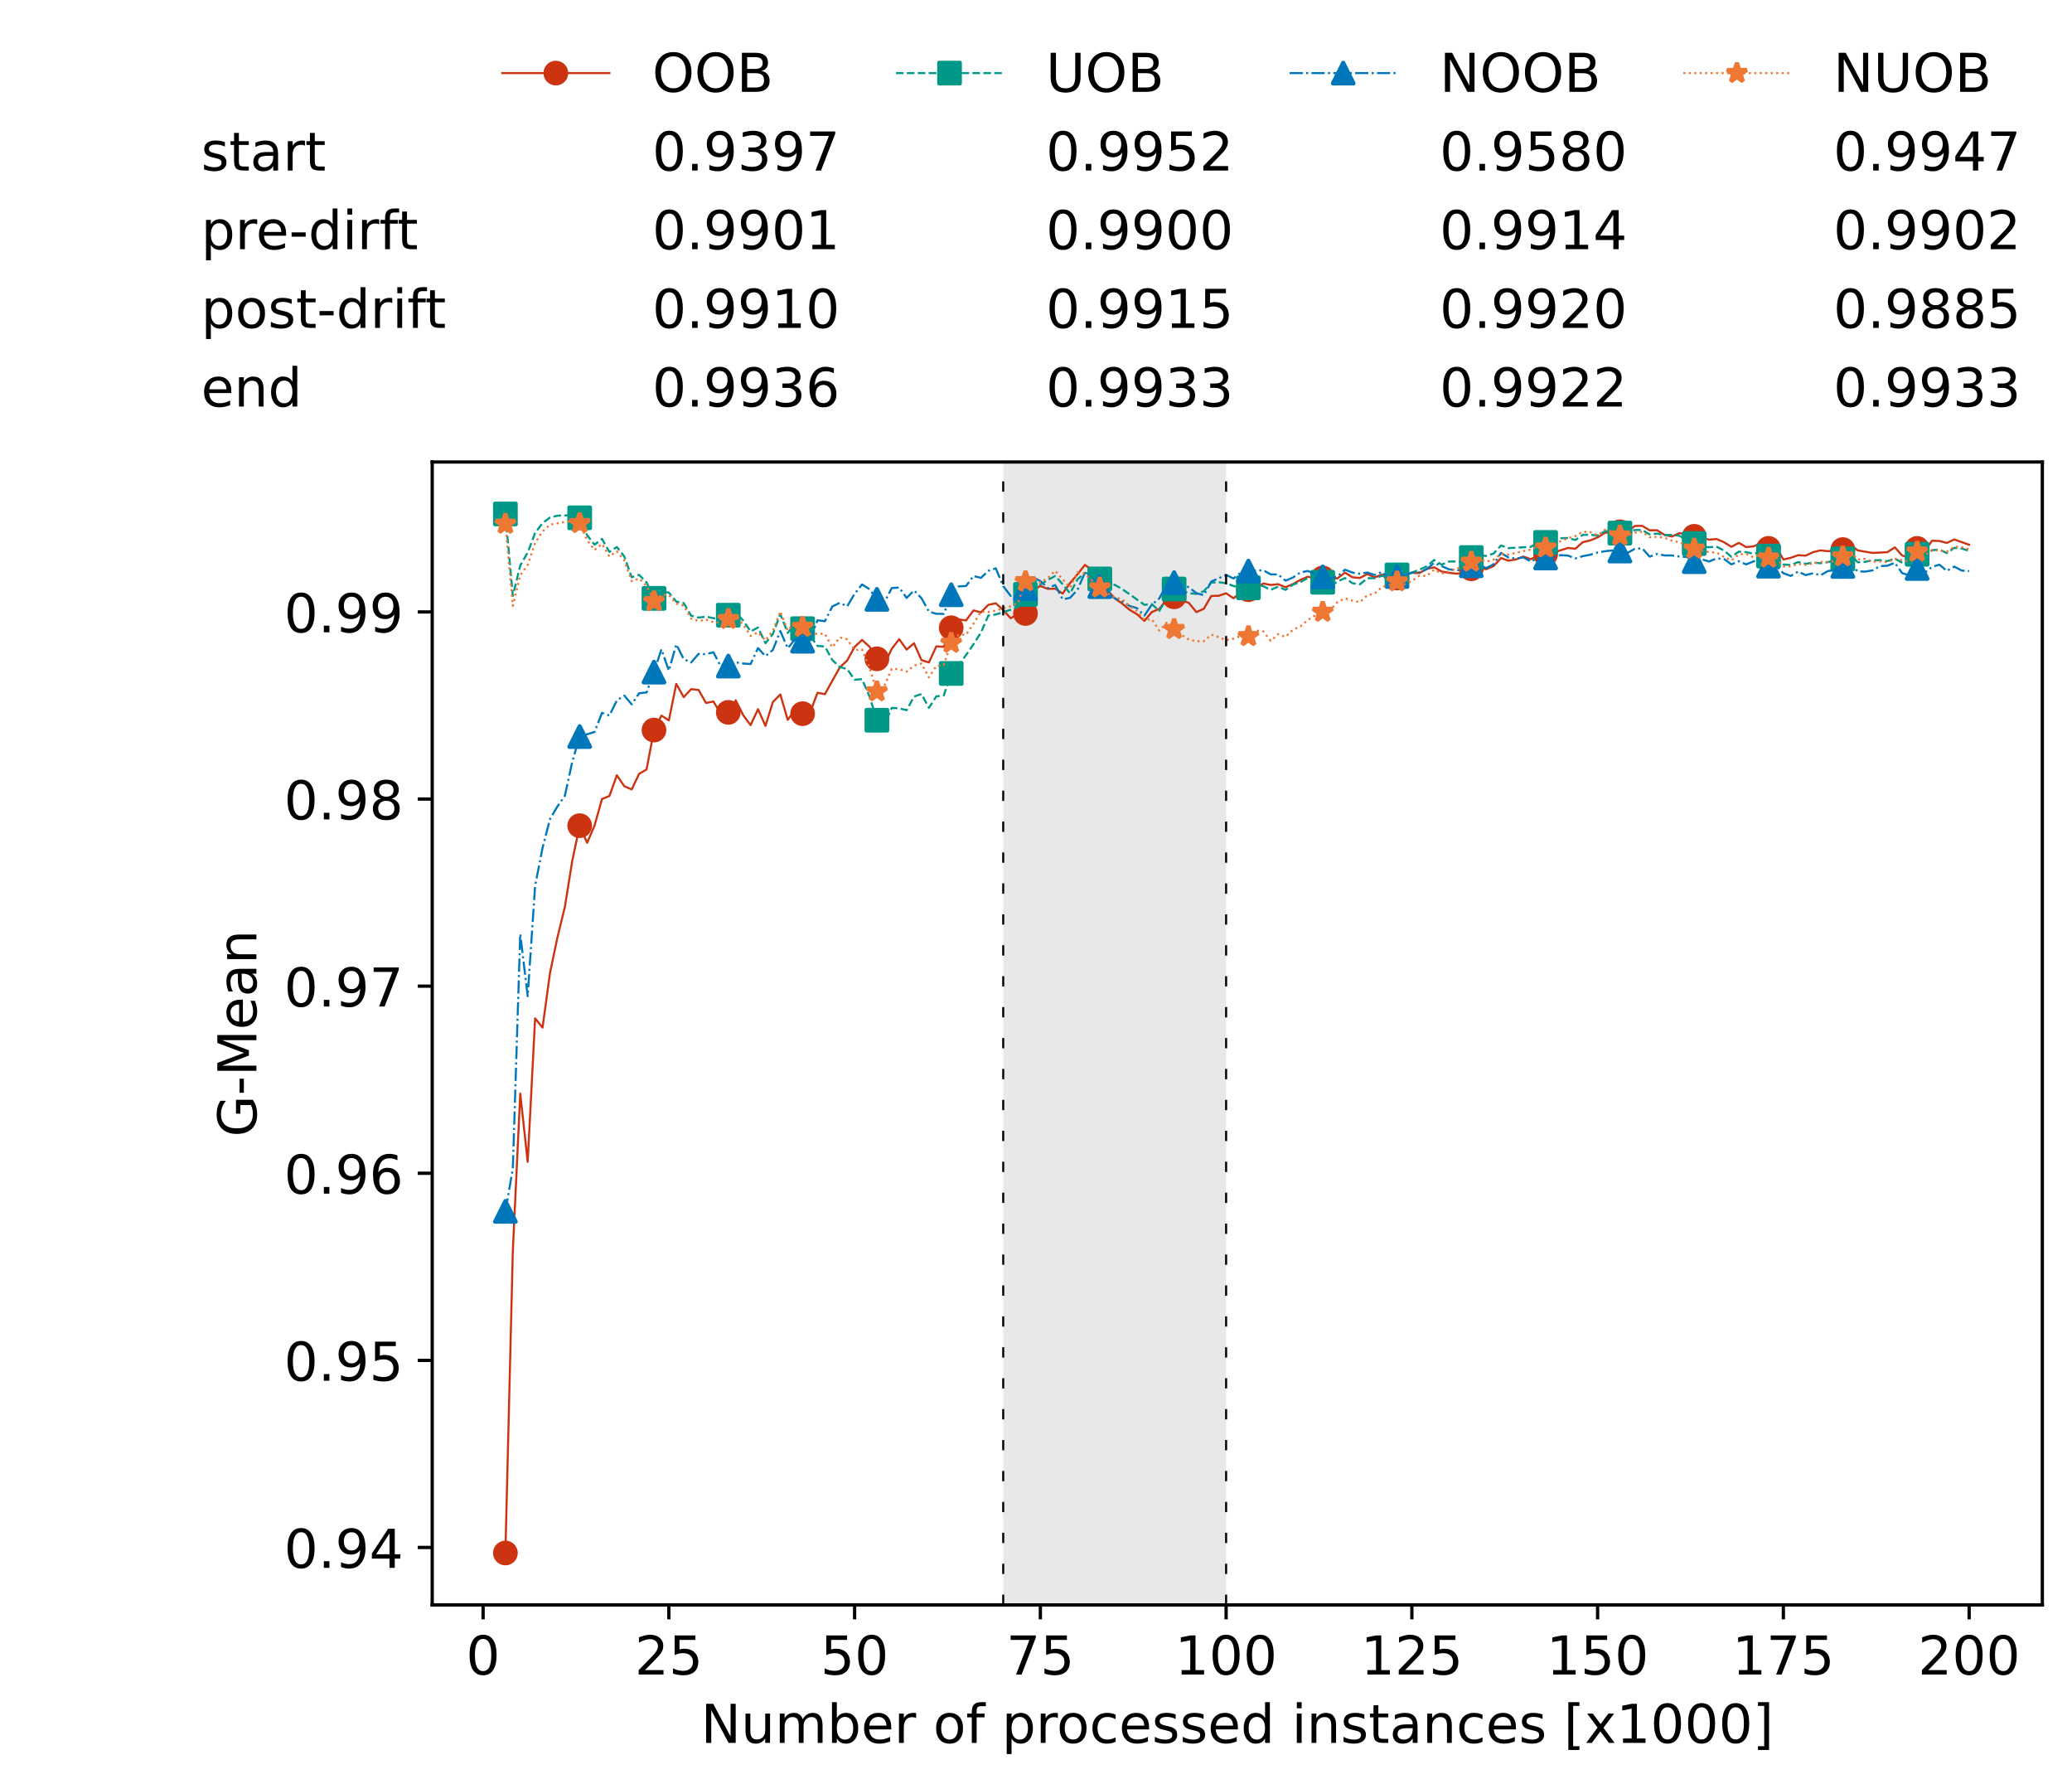 <?xml version="1.0" encoding="utf-8" standalone="no"?>
<!DOCTYPE svg PUBLIC "-//W3C//DTD SVG 1.1//EN"
  "http://www.w3.org/Graphics/SVG/1.1/DTD/svg11.dtd">
<!-- Created with matplotlib (https://matplotlib.org/) -->
<svg height="432.615pt" version="1.1" viewBox="0 0 502.65 432.615" width="502.65pt" xmlns="http://www.w3.org/2000/svg" xmlns:xlink="http://www.w3.org/1999/xlink">
 <defs>
  <style type="text/css">*{stroke-linecap:butt;stroke-linejoin:round;}</style>
 </defs>
 <g id="figure_1">
  <g id="patch_1">
   <path d="M 0 432.615 
L 502.65 432.615 
L 502.65 0 
L 0 0 
z
" style="fill:#ffffff;"/>
  </g>
  <g id="axes_1">
   <g id="patch_2">
    <path d="M 104.85 389.252 
L 495.45 389.252 
L 495.45 112.052 
L 104.85 112.052 
z
" style="fill:#ffffff;"/>
   </g>
   <g id="patch_3">
    <path clip-path="url(#p851c75c854)" d="M 297.446 389.252 
L 297.446 112.052 
L 243.372 112.052 
L 243.372 389.252 
z
" style="fill:#d3d3d3;opacity:0.5;"/>
   </g>
   <g id="matplotlib.axis_1">
    <g id="xtick_1">
     <g id="line2d_1">
      <defs>
       <path d="M 0 0 
L 0 3.5 
" id="m251e4229a7" style="stroke:#000000;stroke-width:0.8;"/>
      </defs>
      <g>
       <use style="stroke:#000000;stroke-width:0.8;" x="117.197" xlink:href="#m251e4229a7" y="389.252"/>
      </g>
     </g>
     <g id="text_1">
      <!-- 0 -->
      <g transform="translate(113.061 406.13)scale(0.13 -0.13)">
       <defs>
        <path d="M 31.781 66.406 
Q 24.172 66.406 20.328 58.906 
Q 16.5 51.422 16.5 36.375 
Q 16.5 21.391 20.328 13.891 
Q 24.172 6.391 31.781 6.391 
Q 39.453 6.391 43.281 13.891 
Q 47.125 21.391 47.125 36.375 
Q 47.125 51.422 43.281 58.906 
Q 39.453 66.406 31.781 66.406 
z
M 31.781 74.219 
Q 44.047 74.219 50.516 64.516 
Q 56.984 54.828 56.984 36.375 
Q 56.984 17.969 50.516 8.266 
Q 44.047 -1.422 31.781 -1.422 
Q 19.531 -1.422 13.062 8.266 
Q 6.594 17.969 6.594 36.375 
Q 6.594 54.828 13.062 64.516 
Q 19.531 74.219 31.781 74.219 
z
" id="DejaVuSans-48"/>
       </defs>
       <use xlink:href="#DejaVuSans-48"/>
      </g>
     </g>
    </g>
    <g id="xtick_2">
     <g id="line2d_2">
      <g>
       <use style="stroke:#000000;stroke-width:0.8;" x="162.259" xlink:href="#m251e4229a7" y="389.252"/>
      </g>
     </g>
     <g id="text_2">
      <!-- 25 -->
      <g transform="translate(153.988 406.13)scale(0.13 -0.13)">
       <defs>
        <path d="M 19.188 8.297 
L 53.609 8.297 
L 53.609 0 
L 7.328 0 
L 7.328 8.297 
Q 12.938 14.109 22.625 23.891 
Q 32.328 33.688 34.812 36.531 
Q 39.547 41.844 41.422 45.531 
Q 43.312 49.219 43.312 52.781 
Q 43.312 58.594 39.234 62.25 
Q 35.156 65.922 28.609 65.922 
Q 23.969 65.922 18.812 64.312 
Q 13.672 62.703 7.812 59.422 
L 7.812 69.391 
Q 13.766 71.781 18.938 73 
Q 24.125 74.219 28.422 74.219 
Q 39.75 74.219 46.484 68.547 
Q 53.219 62.891 53.219 53.422 
Q 53.219 48.922 51.531 44.891 
Q 49.859 40.875 45.406 35.406 
Q 44.188 33.984 37.641 27.219 
Q 31.109 20.453 19.188 8.297 
z
" id="DejaVuSans-50"/>
        <path d="M 10.797 72.906 
L 49.516 72.906 
L 49.516 64.594 
L 19.828 64.594 
L 19.828 46.734 
Q 21.969 47.469 24.109 47.828 
Q 26.266 48.188 28.422 48.188 
Q 40.625 48.188 47.75 41.5 
Q 54.891 34.812 54.891 23.391 
Q 54.891 11.625 47.562 5.094 
Q 40.234 -1.422 26.906 -1.422 
Q 22.312 -1.422 17.547 -0.641 
Q 12.797 0.141 7.719 1.703 
L 7.719 11.625 
Q 12.109 9.234 16.797 8.062 
Q 21.484 6.891 26.703 6.891 
Q 35.156 6.891 40.078 11.328 
Q 45.016 15.766 45.016 23.391 
Q 45.016 31 40.078 35.438 
Q 35.156 39.891 26.703 39.891 
Q 22.75 39.891 18.812 39.016 
Q 14.891 38.141 10.797 36.281 
z
" id="DejaVuSans-53"/>
       </defs>
       <use xlink:href="#DejaVuSans-50"/>
       <use x="63.623" xlink:href="#DejaVuSans-53"/>
      </g>
     </g>
    </g>
    <g id="xtick_3">
     <g id="line2d_3">
      <g>
       <use style="stroke:#000000;stroke-width:0.8;" x="207.322" xlink:href="#m251e4229a7" y="389.252"/>
      </g>
     </g>
     <g id="text_3">
      <!-- 50 -->
      <g transform="translate(199.05 406.13)scale(0.13 -0.13)">
       <use xlink:href="#DejaVuSans-53"/>
       <use x="63.623" xlink:href="#DejaVuSans-48"/>
      </g>
     </g>
    </g>
    <g id="xtick_4">
     <g id="line2d_4">
      <g>
       <use style="stroke:#000000;stroke-width:0.8;" x="252.384" xlink:href="#m251e4229a7" y="389.252"/>
      </g>
     </g>
     <g id="text_4">
      <!-- 75 -->
      <g transform="translate(244.113 406.13)scale(0.13 -0.13)">
       <defs>
        <path d="M 8.203 72.906 
L 55.078 72.906 
L 55.078 68.703 
L 28.609 0 
L 18.312 0 
L 43.219 64.594 
L 8.203 64.594 
z
" id="DejaVuSans-55"/>
       </defs>
       <use xlink:href="#DejaVuSans-55"/>
       <use x="63.623" xlink:href="#DejaVuSans-53"/>
      </g>
     </g>
    </g>
    <g id="xtick_5">
     <g id="line2d_5">
      <g>
       <use style="stroke:#000000;stroke-width:0.8;" x="297.446" xlink:href="#m251e4229a7" y="389.252"/>
      </g>
     </g>
     <g id="text_5">
      <!-- 100 -->
      <g transform="translate(285.039 406.13)scale(0.13 -0.13)">
       <defs>
        <path d="M 12.406 8.297 
L 28.516 8.297 
L 28.516 63.922 
L 10.984 60.406 
L 10.984 69.391 
L 28.422 72.906 
L 38.281 72.906 
L 38.281 8.297 
L 54.391 8.297 
L 54.391 0 
L 12.406 0 
z
" id="DejaVuSans-49"/>
       </defs>
       <use xlink:href="#DejaVuSans-49"/>
       <use x="63.623" xlink:href="#DejaVuSans-48"/>
       <use x="127.246" xlink:href="#DejaVuSans-48"/>
      </g>
     </g>
    </g>
    <g id="xtick_6">
     <g id="line2d_6">
      <g>
       <use style="stroke:#000000;stroke-width:0.8;" x="342.509" xlink:href="#m251e4229a7" y="389.252"/>
      </g>
     </g>
     <g id="text_6">
      <!-- 125 -->
      <g transform="translate(330.102 406.13)scale(0.13 -0.13)">
       <use xlink:href="#DejaVuSans-49"/>
       <use x="63.623" xlink:href="#DejaVuSans-50"/>
       <use x="127.246" xlink:href="#DejaVuSans-53"/>
      </g>
     </g>
    </g>
    <g id="xtick_7">
     <g id="line2d_7">
      <g>
       <use style="stroke:#000000;stroke-width:0.8;" x="387.571" xlink:href="#m251e4229a7" y="389.252"/>
      </g>
     </g>
     <g id="text_7">
      <!-- 150 -->
      <g transform="translate(375.164 406.13)scale(0.13 -0.13)">
       <use xlink:href="#DejaVuSans-49"/>
       <use x="63.623" xlink:href="#DejaVuSans-53"/>
       <use x="127.246" xlink:href="#DejaVuSans-48"/>
      </g>
     </g>
    </g>
    <g id="xtick_8">
     <g id="line2d_8">
      <g>
       <use style="stroke:#000000;stroke-width:0.8;" x="432.633" xlink:href="#m251e4229a7" y="389.252"/>
      </g>
     </g>
     <g id="text_8">
      <!-- 175 -->
      <g transform="translate(420.226 406.13)scale(0.13 -0.13)">
       <use xlink:href="#DejaVuSans-49"/>
       <use x="63.623" xlink:href="#DejaVuSans-55"/>
       <use x="127.246" xlink:href="#DejaVuSans-53"/>
      </g>
     </g>
    </g>
    <g id="xtick_9">
     <g id="line2d_9">
      <g>
       <use style="stroke:#000000;stroke-width:0.8;" x="477.695" xlink:href="#m251e4229a7" y="389.252"/>
      </g>
     </g>
     <g id="text_9">
      <!-- 200 -->
      <g transform="translate(465.289 406.13)scale(0.13 -0.13)">
       <use xlink:href="#DejaVuSans-50"/>
       <use x="63.623" xlink:href="#DejaVuSans-48"/>
       <use x="127.246" xlink:href="#DejaVuSans-48"/>
      </g>
     </g>
    </g>
    <g id="text_10">
     <!-- Number of processed instances [x1000] -->
     <g transform="translate(170.025 422.711)scale(0.13 -0.13)">
      <defs>
       <path d="M 9.812 72.906 
L 23.094 72.906 
L 55.422 11.922 
L 55.422 72.906 
L 64.984 72.906 
L 64.984 0 
L 51.703 0 
L 19.391 60.984 
L 19.391 0 
L 9.812 0 
z
" id="DejaVuSans-78"/>
       <path d="M 8.5 21.578 
L 8.5 54.688 
L 17.484 54.688 
L 17.484 21.922 
Q 17.484 14.156 20.5 10.266 
Q 23.531 6.391 29.594 6.391 
Q 36.859 6.391 41.078 11.031 
Q 45.312 15.672 45.312 23.688 
L 45.312 54.688 
L 54.297 54.688 
L 54.297 0 
L 45.312 0 
L 45.312 8.406 
Q 42.047 3.422 37.719 1 
Q 33.406 -1.422 27.688 -1.422 
Q 18.266 -1.422 13.375 4.438 
Q 8.5 10.297 8.5 21.578 
z
M 31.109 56 
z
" id="DejaVuSans-117"/>
       <path d="M 52 44.188 
Q 55.375 50.25 60.062 53.125 
Q 64.75 56 71.094 56 
Q 79.641 56 84.281 50.016 
Q 88.922 44.047 88.922 33.016 
L 88.922 0 
L 79.891 0 
L 79.891 32.719 
Q 79.891 40.578 77.094 44.375 
Q 74.312 48.188 68.609 48.188 
Q 61.625 48.188 57.562 43.547 
Q 53.516 38.922 53.516 30.906 
L 53.516 0 
L 44.484 0 
L 44.484 32.719 
Q 44.484 40.625 41.703 44.406 
Q 38.922 48.188 33.109 48.188 
Q 26.219 48.188 22.156 43.531 
Q 18.109 38.875 18.109 30.906 
L 18.109 0 
L 9.078 0 
L 9.078 54.688 
L 18.109 54.688 
L 18.109 46.188 
Q 21.188 51.219 25.484 53.609 
Q 29.781 56 35.688 56 
Q 41.656 56 45.828 52.969 
Q 50 49.953 52 44.188 
z
" id="DejaVuSans-109"/>
       <path d="M 48.688 27.297 
Q 48.688 37.203 44.609 42.844 
Q 40.531 48.484 33.406 48.484 
Q 26.266 48.484 22.188 42.844 
Q 18.109 37.203 18.109 27.297 
Q 18.109 17.391 22.188 11.75 
Q 26.266 6.109 33.406 6.109 
Q 40.531 6.109 44.609 11.75 
Q 48.688 17.391 48.688 27.297 
z
M 18.109 46.391 
Q 20.953 51.266 25.266 53.625 
Q 29.594 56 35.594 56 
Q 45.562 56 51.781 48.094 
Q 58.016 40.188 58.016 27.297 
Q 58.016 14.406 51.781 6.484 
Q 45.562 -1.422 35.594 -1.422 
Q 29.594 -1.422 25.266 0.953 
Q 20.953 3.328 18.109 8.203 
L 18.109 0 
L 9.078 0 
L 9.078 75.984 
L 18.109 75.984 
z
" id="DejaVuSans-98"/>
       <path d="M 56.203 29.594 
L 56.203 25.203 
L 14.891 25.203 
Q 15.484 15.922 20.484 11.062 
Q 25.484 6.203 34.422 6.203 
Q 39.594 6.203 44.453 7.469 
Q 49.312 8.734 54.109 11.281 
L 54.109 2.781 
Q 49.266 0.734 44.188 -0.344 
Q 39.109 -1.422 33.891 -1.422 
Q 20.797 -1.422 13.156 6.188 
Q 5.516 13.812 5.516 26.812 
Q 5.516 40.234 12.766 48.109 
Q 20.016 56 32.328 56 
Q 43.359 56 49.781 48.891 
Q 56.203 41.797 56.203 29.594 
z
M 47.219 32.234 
Q 47.125 39.594 43.094 43.984 
Q 39.062 48.391 32.422 48.391 
Q 24.906 48.391 20.391 44.141 
Q 15.875 39.891 15.188 32.172 
z
" id="DejaVuSans-101"/>
       <path d="M 41.109 46.297 
Q 39.594 47.172 37.812 47.578 
Q 36.031 48 33.891 48 
Q 26.266 48 22.188 43.047 
Q 18.109 38.094 18.109 28.812 
L 18.109 0 
L 9.078 0 
L 9.078 54.688 
L 18.109 54.688 
L 18.109 46.188 
Q 20.953 51.172 25.484 53.578 
Q 30.031 56 36.531 56 
Q 37.453 56 38.578 55.875 
Q 39.703 55.766 41.062 55.516 
z
" id="DejaVuSans-114"/>
       <path id="DejaVuSans-32"/>
       <path d="M 30.609 48.391 
Q 23.391 48.391 19.188 42.75 
Q 14.984 37.109 14.984 27.297 
Q 14.984 17.484 19.156 11.844 
Q 23.344 6.203 30.609 6.203 
Q 37.797 6.203 41.984 11.859 
Q 46.188 17.531 46.188 27.297 
Q 46.188 37.016 41.984 42.703 
Q 37.797 48.391 30.609 48.391 
z
M 30.609 56 
Q 42.328 56 49.016 48.375 
Q 55.719 40.766 55.719 27.297 
Q 55.719 13.875 49.016 6.219 
Q 42.328 -1.422 30.609 -1.422 
Q 18.844 -1.422 12.172 6.219 
Q 5.516 13.875 5.516 27.297 
Q 5.516 40.766 12.172 48.375 
Q 18.844 56 30.609 56 
z
" id="DejaVuSans-111"/>
       <path d="M 37.109 75.984 
L 37.109 68.5 
L 28.516 68.5 
Q 23.688 68.5 21.797 66.547 
Q 19.922 64.594 19.922 59.516 
L 19.922 54.688 
L 34.719 54.688 
L 34.719 47.703 
L 19.922 47.703 
L 19.922 0 
L 10.891 0 
L 10.891 47.703 
L 2.297 47.703 
L 2.297 54.688 
L 10.891 54.688 
L 10.891 58.5 
Q 10.891 67.625 15.141 71.797 
Q 19.391 75.984 28.609 75.984 
z
" id="DejaVuSans-102"/>
       <path d="M 18.109 8.203 
L 18.109 -20.797 
L 9.078 -20.797 
L 9.078 54.688 
L 18.109 54.688 
L 18.109 46.391 
Q 20.953 51.266 25.266 53.625 
Q 29.594 56 35.594 56 
Q 45.562 56 51.781 48.094 
Q 58.016 40.188 58.016 27.297 
Q 58.016 14.406 51.781 6.484 
Q 45.562 -1.422 35.594 -1.422 
Q 29.594 -1.422 25.266 0.953 
Q 20.953 3.328 18.109 8.203 
z
M 48.688 27.297 
Q 48.688 37.203 44.609 42.844 
Q 40.531 48.484 33.406 48.484 
Q 26.266 48.484 22.188 42.844 
Q 18.109 37.203 18.109 27.297 
Q 18.109 17.391 22.188 11.75 
Q 26.266 6.109 33.406 6.109 
Q 40.531 6.109 44.609 11.75 
Q 48.688 17.391 48.688 27.297 
z
" id="DejaVuSans-112"/>
       <path d="M 48.781 52.594 
L 48.781 44.188 
Q 44.969 46.297 41.141 47.344 
Q 37.312 48.391 33.406 48.391 
Q 24.656 48.391 19.812 42.844 
Q 14.984 37.312 14.984 27.297 
Q 14.984 17.281 19.812 11.734 
Q 24.656 6.203 33.406 6.203 
Q 37.312 6.203 41.141 7.25 
Q 44.969 8.297 48.781 10.406 
L 48.781 2.094 
Q 45.016 0.344 40.984 -0.531 
Q 36.969 -1.422 32.422 -1.422 
Q 20.062 -1.422 12.781 6.344 
Q 5.516 14.109 5.516 27.297 
Q 5.516 40.672 12.859 48.328 
Q 20.219 56 33.016 56 
Q 37.156 56 41.109 55.141 
Q 45.062 54.297 48.781 52.594 
z
" id="DejaVuSans-99"/>
       <path d="M 44.281 53.078 
L 44.281 44.578 
Q 40.484 46.531 36.375 47.5 
Q 32.281 48.484 27.875 48.484 
Q 21.188 48.484 17.844 46.438 
Q 14.5 44.391 14.5 40.281 
Q 14.5 37.156 16.891 35.375 
Q 19.281 33.594 26.516 31.984 
L 29.594 31.297 
Q 39.156 29.25 43.188 25.516 
Q 47.219 21.781 47.219 15.094 
Q 47.219 7.469 41.188 3.016 
Q 35.156 -1.422 24.609 -1.422 
Q 20.219 -1.422 15.453 -0.562 
Q 10.688 0.297 5.422 2 
L 5.422 11.281 
Q 10.406 8.688 15.234 7.391 
Q 20.062 6.109 24.812 6.109 
Q 31.156 6.109 34.562 8.281 
Q 37.984 10.453 37.984 14.406 
Q 37.984 18.062 35.516 20.016 
Q 33.062 21.969 24.703 23.781 
L 21.578 24.516 
Q 13.234 26.266 9.516 29.906 
Q 5.812 33.547 5.812 39.891 
Q 5.812 47.609 11.281 51.797 
Q 16.75 56 26.812 56 
Q 31.781 56 36.172 55.266 
Q 40.578 54.547 44.281 53.078 
z
" id="DejaVuSans-115"/>
       <path d="M 45.406 46.391 
L 45.406 75.984 
L 54.391 75.984 
L 54.391 0 
L 45.406 0 
L 45.406 8.203 
Q 42.578 3.328 38.25 0.953 
Q 33.938 -1.422 27.875 -1.422 
Q 17.969 -1.422 11.734 6.484 
Q 5.516 14.406 5.516 27.297 
Q 5.516 40.188 11.734 48.094 
Q 17.969 56 27.875 56 
Q 33.938 56 38.25 53.625 
Q 42.578 51.266 45.406 46.391 
z
M 14.797 27.297 
Q 14.797 17.391 18.875 11.75 
Q 22.953 6.109 30.078 6.109 
Q 37.203 6.109 41.297 11.75 
Q 45.406 17.391 45.406 27.297 
Q 45.406 37.203 41.297 42.844 
Q 37.203 48.484 30.078 48.484 
Q 22.953 48.484 18.875 42.844 
Q 14.797 37.203 14.797 27.297 
z
" id="DejaVuSans-100"/>
       <path d="M 9.422 54.688 
L 18.406 54.688 
L 18.406 0 
L 9.422 0 
z
M 9.422 75.984 
L 18.406 75.984 
L 18.406 64.594 
L 9.422 64.594 
z
" id="DejaVuSans-105"/>
       <path d="M 54.891 33.016 
L 54.891 0 
L 45.906 0 
L 45.906 32.719 
Q 45.906 40.484 42.875 44.328 
Q 39.844 48.188 33.797 48.188 
Q 26.516 48.188 22.312 43.547 
Q 18.109 38.922 18.109 30.906 
L 18.109 0 
L 9.078 0 
L 9.078 54.688 
L 18.109 54.688 
L 18.109 46.188 
Q 21.344 51.125 25.703 53.562 
Q 30.078 56 35.797 56 
Q 45.219 56 50.047 50.172 
Q 54.891 44.344 54.891 33.016 
z
" id="DejaVuSans-110"/>
       <path d="M 18.312 70.219 
L 18.312 54.688 
L 36.812 54.688 
L 36.812 47.703 
L 18.312 47.703 
L 18.312 18.016 
Q 18.312 11.328 20.141 9.422 
Q 21.969 7.516 27.594 7.516 
L 36.812 7.516 
L 36.812 0 
L 27.594 0 
Q 17.188 0 13.234 3.875 
Q 9.281 7.766 9.281 18.016 
L 9.281 47.703 
L 2.688 47.703 
L 2.688 54.688 
L 9.281 54.688 
L 9.281 70.219 
z
" id="DejaVuSans-116"/>
       <path d="M 34.281 27.484 
Q 23.391 27.484 19.188 25 
Q 14.984 22.516 14.984 16.5 
Q 14.984 11.719 18.141 8.906 
Q 21.297 6.109 26.703 6.109 
Q 34.188 6.109 38.703 11.406 
Q 43.219 16.703 43.219 25.484 
L 43.219 27.484 
z
M 52.203 31.203 
L 52.203 0 
L 43.219 0 
L 43.219 8.297 
Q 40.141 3.328 35.547 0.953 
Q 30.953 -1.422 24.312 -1.422 
Q 15.922 -1.422 10.953 3.297 
Q 6 8.016 6 15.922 
Q 6 25.141 12.172 29.828 
Q 18.359 34.516 30.609 34.516 
L 43.219 34.516 
L 43.219 35.406 
Q 43.219 41.609 39.141 45 
Q 35.062 48.391 27.688 48.391 
Q 23 48.391 18.547 47.266 
Q 14.109 46.141 10.016 43.891 
L 10.016 52.203 
Q 14.938 54.109 19.578 55.047 
Q 24.219 56 28.609 56 
Q 40.484 56 46.344 49.844 
Q 52.203 43.703 52.203 31.203 
z
" id="DejaVuSans-97"/>
       <path d="M 8.594 75.984 
L 29.297 75.984 
L 29.297 69 
L 17.578 69 
L 17.578 -6.203 
L 29.297 -6.203 
L 29.297 -13.188 
L 8.594 -13.188 
z
" id="DejaVuSans-91"/>
       <path d="M 54.891 54.688 
L 35.109 28.078 
L 55.906 0 
L 45.312 0 
L 29.391 21.484 
L 13.484 0 
L 2.875 0 
L 24.125 28.609 
L 4.688 54.688 
L 15.281 54.688 
L 29.781 35.203 
L 44.281 54.688 
z
" id="DejaVuSans-120"/>
       <path d="M 30.422 75.984 
L 30.422 -13.188 
L 9.719 -13.188 
L 9.719 -6.203 
L 21.391 -6.203 
L 21.391 69 
L 9.719 69 
L 9.719 75.984 
z
" id="DejaVuSans-93"/>
      </defs>
      <use xlink:href="#DejaVuSans-78"/>
      <use x="74.805" xlink:href="#DejaVuSans-117"/>
      <use x="138.184" xlink:href="#DejaVuSans-109"/>
      <use x="235.596" xlink:href="#DejaVuSans-98"/>
      <use x="299.072" xlink:href="#DejaVuSans-101"/>
      <use x="360.596" xlink:href="#DejaVuSans-114"/>
      <use x="401.709" xlink:href="#DejaVuSans-32"/>
      <use x="433.496" xlink:href="#DejaVuSans-111"/>
      <use x="494.678" xlink:href="#DejaVuSans-102"/>
      <use x="529.883" xlink:href="#DejaVuSans-32"/>
      <use x="561.67" xlink:href="#DejaVuSans-112"/>
      <use x="625.146" xlink:href="#DejaVuSans-114"/>
      <use x="664.01" xlink:href="#DejaVuSans-111"/>
      <use x="725.191" xlink:href="#DejaVuSans-99"/>
      <use x="780.172" xlink:href="#DejaVuSans-101"/>
      <use x="841.695" xlink:href="#DejaVuSans-115"/>
      <use x="893.795" xlink:href="#DejaVuSans-115"/>
      <use x="945.895" xlink:href="#DejaVuSans-101"/>
      <use x="1007.418" xlink:href="#DejaVuSans-100"/>
      <use x="1070.895" xlink:href="#DejaVuSans-32"/>
      <use x="1102.682" xlink:href="#DejaVuSans-105"/>
      <use x="1130.465" xlink:href="#DejaVuSans-110"/>
      <use x="1193.844" xlink:href="#DejaVuSans-115"/>
      <use x="1245.943" xlink:href="#DejaVuSans-116"/>
      <use x="1285.152" xlink:href="#DejaVuSans-97"/>
      <use x="1346.432" xlink:href="#DejaVuSans-110"/>
      <use x="1409.811" xlink:href="#DejaVuSans-99"/>
      <use x="1464.791" xlink:href="#DejaVuSans-101"/>
      <use x="1526.314" xlink:href="#DejaVuSans-115"/>
      <use x="1578.414" xlink:href="#DejaVuSans-32"/>
      <use x="1610.201" xlink:href="#DejaVuSans-91"/>
      <use x="1649.215" xlink:href="#DejaVuSans-120"/>
      <use x="1708.395" xlink:href="#DejaVuSans-49"/>
      <use x="1772.018" xlink:href="#DejaVuSans-48"/>
      <use x="1835.641" xlink:href="#DejaVuSans-48"/>
      <use x="1899.264" xlink:href="#DejaVuSans-48"/>
      <use x="1962.887" xlink:href="#DejaVuSans-93"/>
     </g>
    </g>
   </g>
   <g id="matplotlib.axis_2">
    <g id="ytick_1">
     <g id="line2d_10">
      <defs>
       <path d="M 0 0 
L -3.5 0 
" id="m34ae86c117" style="stroke:#000000;stroke-width:0.8;"/>
      </defs>
      <g>
       <use style="stroke:#000000;stroke-width:0.8;" x="104.85" xlink:href="#m34ae86c117" y="375.316"/>
      </g>
     </g>
     <g id="text_11">
      <!-- 0.94 -->
      <g transform="translate(68.905 380.255)scale(0.13 -0.13)">
       <defs>
        <path d="M 10.688 12.406 
L 21 12.406 
L 21 0 
L 10.688 0 
z
" id="DejaVuSans-46"/>
        <path d="M 10.984 1.516 
L 10.984 10.5 
Q 14.703 8.734 18.5 7.812 
Q 22.312 6.891 25.984 6.891 
Q 35.75 6.891 40.891 13.453 
Q 46.047 20.016 46.781 33.406 
Q 43.953 29.203 39.594 26.953 
Q 35.25 24.703 29.984 24.703 
Q 19.047 24.703 12.672 31.312 
Q 6.297 37.938 6.297 49.422 
Q 6.297 60.641 12.938 67.422 
Q 19.578 74.219 30.609 74.219 
Q 43.266 74.219 49.922 64.516 
Q 56.594 54.828 56.594 36.375 
Q 56.594 19.141 48.406 8.859 
Q 40.234 -1.422 26.422 -1.422 
Q 22.703 -1.422 18.891 -0.688 
Q 15.094 0.047 10.984 1.516 
z
M 30.609 32.422 
Q 37.25 32.422 41.125 36.953 
Q 45.016 41.5 45.016 49.422 
Q 45.016 57.281 41.125 61.844 
Q 37.25 66.406 30.609 66.406 
Q 23.969 66.406 20.094 61.844 
Q 16.219 57.281 16.219 49.422 
Q 16.219 41.5 20.094 36.953 
Q 23.969 32.422 30.609 32.422 
z
" id="DejaVuSans-57"/>
        <path d="M 37.797 64.312 
L 12.891 25.391 
L 37.797 25.391 
z
M 35.203 72.906 
L 47.609 72.906 
L 47.609 25.391 
L 58.016 25.391 
L 58.016 17.188 
L 47.609 17.188 
L 47.609 0 
L 37.797 0 
L 37.797 17.188 
L 4.891 17.188 
L 4.891 26.703 
z
" id="DejaVuSans-52"/>
       </defs>
       <use xlink:href="#DejaVuSans-48"/>
       <use x="63.623" xlink:href="#DejaVuSans-46"/>
       <use x="95.41" xlink:href="#DejaVuSans-57"/>
       <use x="159.033" xlink:href="#DejaVuSans-52"/>
      </g>
     </g>
    </g>
    <g id="ytick_2">
     <g id="line2d_11">
      <g>
       <use style="stroke:#000000;stroke-width:0.8;" x="104.85" xlink:href="#m34ae86c117" y="329.936"/>
      </g>
     </g>
     <g id="text_12">
      <!-- 0.95 -->
      <g transform="translate(68.905 334.875)scale(0.13 -0.13)">
       <use xlink:href="#DejaVuSans-48"/>
       <use x="63.623" xlink:href="#DejaVuSans-46"/>
       <use x="95.41" xlink:href="#DejaVuSans-57"/>
       <use x="159.033" xlink:href="#DejaVuSans-53"/>
      </g>
     </g>
    </g>
    <g id="ytick_3">
     <g id="line2d_12">
      <g>
       <use style="stroke:#000000;stroke-width:0.8;" x="104.85" xlink:href="#m34ae86c117" y="284.556"/>
      </g>
     </g>
     <g id="text_13">
      <!-- 0.96 -->
      <g transform="translate(68.905 289.495)scale(0.13 -0.13)">
       <defs>
        <path d="M 33.016 40.375 
Q 26.375 40.375 22.484 35.828 
Q 18.609 31.297 18.609 23.391 
Q 18.609 15.531 22.484 10.953 
Q 26.375 6.391 33.016 6.391 
Q 39.656 6.391 43.531 10.953 
Q 47.406 15.531 47.406 23.391 
Q 47.406 31.297 43.531 35.828 
Q 39.656 40.375 33.016 40.375 
z
M 52.594 71.297 
L 52.594 62.312 
Q 48.875 64.062 45.094 64.984 
Q 41.312 65.922 37.594 65.922 
Q 27.828 65.922 22.672 59.328 
Q 17.531 52.734 16.797 39.406 
Q 19.672 43.656 24.016 45.922 
Q 28.375 48.188 33.594 48.188 
Q 44.578 48.188 50.953 41.516 
Q 57.328 34.859 57.328 23.391 
Q 57.328 12.156 50.688 5.359 
Q 44.047 -1.422 33.016 -1.422 
Q 20.359 -1.422 13.672 8.266 
Q 6.984 17.969 6.984 36.375 
Q 6.984 53.656 15.188 63.938 
Q 23.391 74.219 37.203 74.219 
Q 40.922 74.219 44.703 73.484 
Q 48.484 72.75 52.594 71.297 
z
" id="DejaVuSans-54"/>
       </defs>
       <use xlink:href="#DejaVuSans-48"/>
       <use x="63.623" xlink:href="#DejaVuSans-46"/>
       <use x="95.41" xlink:href="#DejaVuSans-57"/>
       <use x="159.033" xlink:href="#DejaVuSans-54"/>
      </g>
     </g>
    </g>
    <g id="ytick_4">
     <g id="line2d_13">
      <g>
       <use style="stroke:#000000;stroke-width:0.8;" x="104.85" xlink:href="#m34ae86c117" y="239.176"/>
      </g>
     </g>
     <g id="text_14">
      <!-- 0.97 -->
      <g transform="translate(68.905 244.115)scale(0.13 -0.13)">
       <use xlink:href="#DejaVuSans-48"/>
       <use x="63.623" xlink:href="#DejaVuSans-46"/>
       <use x="95.41" xlink:href="#DejaVuSans-57"/>
       <use x="159.033" xlink:href="#DejaVuSans-55"/>
      </g>
     </g>
    </g>
    <g id="ytick_5">
     <g id="line2d_14">
      <g>
       <use style="stroke:#000000;stroke-width:0.8;" x="104.85" xlink:href="#m34ae86c117" y="193.796"/>
      </g>
     </g>
     <g id="text_15">
      <!-- 0.98 -->
      <g transform="translate(68.905 198.735)scale(0.13 -0.13)">
       <defs>
        <path d="M 31.781 34.625 
Q 24.75 34.625 20.719 30.859 
Q 16.703 27.094 16.703 20.516 
Q 16.703 13.922 20.719 10.156 
Q 24.75 6.391 31.781 6.391 
Q 38.812 6.391 42.859 10.172 
Q 46.922 13.969 46.922 20.516 
Q 46.922 27.094 42.891 30.859 
Q 38.875 34.625 31.781 34.625 
z
M 21.922 38.812 
Q 15.578 40.375 12.031 44.719 
Q 8.5 49.078 8.5 55.328 
Q 8.5 64.062 14.719 69.141 
Q 20.953 74.219 31.781 74.219 
Q 42.672 74.219 48.875 69.141 
Q 55.078 64.062 55.078 55.328 
Q 55.078 49.078 51.531 44.719 
Q 48 40.375 41.703 38.812 
Q 48.828 37.156 52.797 32.312 
Q 56.781 27.484 56.781 20.516 
Q 56.781 9.906 50.312 4.234 
Q 43.844 -1.422 31.781 -1.422 
Q 19.734 -1.422 13.25 4.234 
Q 6.781 9.906 6.781 20.516 
Q 6.781 27.484 10.781 32.312 
Q 14.797 37.156 21.922 38.812 
z
M 18.312 54.391 
Q 18.312 48.734 21.844 45.562 
Q 25.391 42.391 31.781 42.391 
Q 38.141 42.391 41.719 45.562 
Q 45.312 48.734 45.312 54.391 
Q 45.312 60.062 41.719 63.234 
Q 38.141 66.406 31.781 66.406 
Q 25.391 66.406 21.844 63.234 
Q 18.312 60.062 18.312 54.391 
z
" id="DejaVuSans-56"/>
       </defs>
       <use xlink:href="#DejaVuSans-48"/>
       <use x="63.623" xlink:href="#DejaVuSans-46"/>
       <use x="95.41" xlink:href="#DejaVuSans-57"/>
       <use x="159.033" xlink:href="#DejaVuSans-56"/>
      </g>
     </g>
    </g>
    <g id="ytick_6">
     <g id="line2d_15">
      <g>
       <use style="stroke:#000000;stroke-width:0.8;" x="104.85" xlink:href="#m34ae86c117" y="148.416"/>
      </g>
     </g>
     <g id="text_16">
      <!-- 0.99 -->
      <g transform="translate(68.905 153.355)scale(0.13 -0.13)">
       <use xlink:href="#DejaVuSans-48"/>
       <use x="63.623" xlink:href="#DejaVuSans-46"/>
       <use x="95.41" xlink:href="#DejaVuSans-57"/>
       <use x="159.033" xlink:href="#DejaVuSans-57"/>
      </g>
     </g>
    </g>
    <g id="text_17">
     <!-- G-Mean -->
     <g transform="translate(62.201 275.744)rotate(-90)scale(0.13 -0.13)">
      <defs>
       <path d="M 59.516 10.406 
L 59.516 29.984 
L 43.406 29.984 
L 43.406 38.094 
L 69.281 38.094 
L 69.281 6.781 
Q 63.578 2.734 56.688 0.656 
Q 49.812 -1.422 42 -1.422 
Q 24.906 -1.422 15.25 8.562 
Q 5.609 18.562 5.609 36.375 
Q 5.609 54.25 15.25 64.234 
Q 24.906 74.219 42 74.219 
Q 49.125 74.219 55.547 72.453 
Q 61.969 70.703 67.391 67.281 
L 67.391 56.781 
Q 61.922 61.422 55.766 63.766 
Q 49.609 66.109 42.828 66.109 
Q 29.438 66.109 22.719 58.641 
Q 16.016 51.172 16.016 36.375 
Q 16.016 21.625 22.719 14.156 
Q 29.438 6.688 42.828 6.688 
Q 48.047 6.688 52.141 7.594 
Q 56.25 8.5 59.516 10.406 
z
" id="DejaVuSans-71"/>
       <path d="M 4.891 31.391 
L 31.203 31.391 
L 31.203 23.391 
L 4.891 23.391 
z
" id="DejaVuSans-45"/>
       <path d="M 9.812 72.906 
L 24.516 72.906 
L 43.109 23.297 
L 61.812 72.906 
L 76.516 72.906 
L 76.516 0 
L 66.891 0 
L 66.891 64.016 
L 48.094 14.016 
L 38.188 14.016 
L 19.391 64.016 
L 19.391 0 
L 9.812 0 
z
" id="DejaVuSans-77"/>
      </defs>
      <use xlink:href="#DejaVuSans-71"/>
      <use x="77.49" xlink:href="#DejaVuSans-45"/>
      <use x="113.574" xlink:href="#DejaVuSans-77"/>
      <use x="199.854" xlink:href="#DejaVuSans-101"/>
      <use x="261.377" xlink:href="#DejaVuSans-97"/>
      <use x="322.656" xlink:href="#DejaVuSans-110"/>
     </g>
    </g>
   </g>
   <g id="line2d_16"/>
   <g id="line2d_17"/>
   <g id="line2d_18"/>
   <g id="line2d_19"/>
   <g id="line2d_20"/>
   <g id="line2d_21">
    <path clip-path="url(#p851c75c854)" d="M 122.605 376.652 
L 124.407 303.423 
L 126.21 265.22 
L 128.012 281.796 
L 129.815 246.996 
L 131.617 249.232 
L 133.419 236.009 
L 135.222 227.399 
L 137.024 219.999 
L 138.827 208.777 
L 140.629 200.258 
L 142.432 204.416 
L 144.234 200.23 
L 146.037 193.794 
L 147.839 193.06 
L 149.642 188.023 
L 151.444 190.682 
L 153.247 191.458 
L 155.049 187.674 
L 156.852 186.623 
L 158.654 177.068 
L 160.457 173.559 
L 162.259 174.718 
L 164.062 165.857 
L 165.864 169.09 
L 167.667 167.135 
L 169.469 167.341 
L 171.272 170.492 
L 173.074 170.133 
L 174.877 173.136 
L 176.679 172.775 
L 178.482 169.862 
L 180.284 173.433 
L 182.087 175.864 
L 183.889 171.996 
L 185.692 176.042 
L 187.494 170.255 
L 189.297 168.427 
L 191.099 174.581 
L 192.902 172.108 
L 194.704 173.094 
L 196.507 172.872 
L 198.309 168.017 
L 200.112 168.36 
L 203.717 161.88 
L 205.519 160.192 
L 207.322 156.9 
L 209.124 155.209 
L 210.927 156.84 
L 212.729 159.786 
L 214.532 161.146 
L 216.334 157.338 
L 218.137 155.027 
L 219.939 157.55 
L 221.742 156.024 
L 223.544 160.094 
L 225.347 160.671 
L 227.149 156.758 
L 228.952 156.888 
L 230.754 152.254 
L 232.557 150.229 
L 234.359 150.478 
L 236.162 148.047 
L 237.964 148.521 
L 239.767 146.688 
L 241.569 146.323 
L 243.372 147.936 
L 245.174 149.945 
L 246.976 148.89 
L 248.779 148.796 
L 250.581 143.121 
L 252.384 142.126 
L 254.186 142.818 
L 255.989 142.774 
L 257.791 143.965 
L 259.594 141.398 
L 261.396 139.295 
L 263.199 137.004 
L 265.001 138.328 
L 266.804 141.171 
L 268.606 143.047 
L 270.409 145.096 
L 272.211 146.371 
L 274.014 147.892 
L 275.816 148.965 
L 277.619 150.582 
L 279.421 148.441 
L 281.224 147.684 
L 283.026 145.449 
L 284.829 144.743 
L 288.434 146.257 
L 290.236 148.46 
L 292.039 147.649 
L 293.841 144.547 
L 295.644 144.496 
L 297.446 143.892 
L 299.249 145.099 
L 301.051 143.601 
L 302.854 143.013 
L 304.656 142.716 
L 306.459 141.521 
L 308.261 141.871 
L 310.064 141.686 
L 311.866 142.426 
L 313.669 141.654 
L 315.471 140.632 
L 317.274 139.867 
L 319.076 140.27 
L 320.879 140.173 
L 322.681 140.565 
L 324.484 140.254 
L 326.286 138.874 
L 328.089 140.011 
L 329.891 140.176 
L 331.694 139.237 
L 333.496 140.033 
L 335.299 139.342 
L 337.101 141.041 
L 338.904 140.183 
L 340.706 139.492 
L 342.509 138.927 
L 344.311 139.001 
L 346.114 137.984 
L 347.916 137.587 
L 349.719 138.612 
L 351.521 138.934 
L 353.324 139.119 
L 355.126 139.047 
L 356.928 137.948 
L 358.731 137.75 
L 360.533 138.038 
L 362.336 137.294 
L 364.138 135.341 
L 365.941 135.983 
L 367.743 135.684 
L 369.546 134.979 
L 371.348 135.627 
L 373.151 134.776 
L 376.756 134.063 
L 380.361 132.895 
L 382.163 133.088 
L 383.966 131.5 
L 385.768 131.071 
L 387.571 130.337 
L 389.373 129.201 
L 391.176 129.029 
L 394.781 128.979 
L 396.583 127.565 
L 398.386 127.54 
L 400.188 128.614 
L 401.991 128.6 
L 403.793 129.72 
L 405.596 130.12 
L 407.398 129.313 
L 409.201 129.513 
L 411.003 130.076 
L 412.806 130.344 
L 414.608 130.886 
L 416.411 130.734 
L 418.213 131.496 
L 420.016 132.625 
L 421.818 131.672 
L 423.621 132.691 
L 425.423 132.504 
L 427.226 131.709 
L 429.028 132.998 
L 430.831 132.534 
L 432.633 135.699 
L 434.436 135.279 
L 436.238 134.643 
L 438.041 134.764 
L 439.843 133.912 
L 441.646 133.485 
L 443.448 133.682 
L 447.053 133.287 
L 448.856 132.065 
L 450.658 133.495 
L 454.263 134.102 
L 457.868 133.923 
L 459.671 132.755 
L 461.473 134.752 
L 463.276 135.251 
L 465.078 133.008 
L 466.881 133.754 
L 468.683 131.158 
L 470.485 131.21 
L 472.288 131.679 
L 474.09 130.839 
L 477.695 132.123 
L 477.695 132.123 
" style="fill:none;stroke:#cc3311;stroke-linecap:square;stroke-width:0.5;"/>
    <defs>
     <path d="M 0 2.5 
C 0.663 2.5 1.299 2.237 1.768 1.768 
C 2.237 1.299 2.5 0.663 2.5 0 
C 2.5 -0.663 2.237 -1.299 1.768 -1.768 
C 1.299 -2.237 0.663 -2.5 0 -2.5 
C -0.663 -2.5 -1.299 -2.237 -1.768 -1.768 
C -2.237 -1.299 -2.5 -0.663 -2.5 0 
C -2.5 0.663 -2.237 1.299 -1.768 1.768 
C -1.299 2.237 -0.663 2.5 0 2.5 
z
" id="mc71e459056" style="stroke:#cc3311;"/>
    </defs>
    <g clip-path="url(#p851c75c854)">
     <use style="fill:#cc3311;stroke:#cc3311;" x="122.605" xlink:href="#mc71e459056" y="376.652"/>
     <use style="fill:#cc3311;stroke:#cc3311;" x="140.629" xlink:href="#mc71e459056" y="200.258"/>
     <use style="fill:#cc3311;stroke:#cc3311;" x="158.654" xlink:href="#mc71e459056" y="177.068"/>
     <use style="fill:#cc3311;stroke:#cc3311;" x="176.679" xlink:href="#mc71e459056" y="172.775"/>
     <use style="fill:#cc3311;stroke:#cc3311;" x="194.704" xlink:href="#mc71e459056" y="173.094"/>
     <use style="fill:#cc3311;stroke:#cc3311;" x="212.729" xlink:href="#mc71e459056" y="159.786"/>
     <use style="fill:#cc3311;stroke:#cc3311;" x="230.754" xlink:href="#mc71e459056" y="152.254"/>
     <use style="fill:#cc3311;stroke:#cc3311;" x="248.779" xlink:href="#mc71e459056" y="148.796"/>
     <use style="fill:#cc3311;stroke:#cc3311;" x="266.804" xlink:href="#mc71e459056" y="141.171"/>
     <use style="fill:#cc3311;stroke:#cc3311;" x="284.829" xlink:href="#mc71e459056" y="144.743"/>
     <use style="fill:#cc3311;stroke:#cc3311;" x="302.854" xlink:href="#mc71e459056" y="143.013"/>
     <use style="fill:#cc3311;stroke:#cc3311;" x="320.879" xlink:href="#mc71e459056" y="140.173"/>
     <use style="fill:#cc3311;stroke:#cc3311;" x="338.904" xlink:href="#mc71e459056" y="140.183"/>
     <use style="fill:#cc3311;stroke:#cc3311;" x="356.928" xlink:href="#mc71e459056" y="137.948"/>
     <use style="fill:#cc3311;stroke:#cc3311;" x="374.953" xlink:href="#mc71e459056" y="134.413"/>
     <use style="fill:#cc3311;stroke:#cc3311;" x="392.978" xlink:href="#mc71e459056" y="128.982"/>
     <use style="fill:#cc3311;stroke:#cc3311;" x="411.003" xlink:href="#mc71e459056" y="130.076"/>
     <use style="fill:#cc3311;stroke:#cc3311;" x="429.028" xlink:href="#mc71e459056" y="132.998"/>
     <use style="fill:#cc3311;stroke:#cc3311;" x="447.053" xlink:href="#mc71e459056" y="133.287"/>
     <use style="fill:#cc3311;stroke:#cc3311;" x="465.078" xlink:href="#mc71e459056" y="133.008"/>
    </g>
   </g>
   <g id="line2d_22"/>
   <g id="line2d_23"/>
   <g id="line2d_24"/>
   <g id="line2d_25"/>
   <g id="line2d_26">
    <path clip-path="url(#p851c75c854)" d="M 122.605 124.652 
L 124.407 144.534 
L 126.21 137.152 
L 128.012 134.027 
L 129.815 129.257 
L 131.617 126.872 
L 133.419 125.515 
L 135.222 125.074 
L 138.827 124.951 
L 140.629 125.589 
L 142.432 129.81 
L 144.234 132.097 
L 146.037 130.696 
L 147.839 133.858 
L 149.642 132.669 
L 151.444 134.951 
L 153.247 140.001 
L 155.049 139.425 
L 156.852 141.257 
L 158.654 145.128 
L 160.457 143.493 
L 162.259 143.717 
L 164.062 145.91 
L 165.864 146.261 
L 167.667 149.318 
L 169.469 149.792 
L 171.272 149.554 
L 173.074 149.934 
L 174.877 150.052 
L 176.679 149.205 
L 178.482 148.654 
L 180.284 150.484 
L 182.087 153.154 
L 183.889 152.185 
L 185.692 155.995 
L 187.494 153.778 
L 189.297 148.943 
L 191.099 153.497 
L 192.902 151.264 
L 194.704 152.486 
L 196.507 154.153 
L 198.309 156.673 
L 200.112 156.784 
L 201.914 160.083 
L 203.717 161.777 
L 205.519 162.268 
L 207.322 164.856 
L 209.124 164.724 
L 210.927 168.881 
L 212.729 174.675 
L 214.532 175.748 
L 216.334 171.693 
L 218.137 171.791 
L 219.939 172.257 
L 221.742 168.934 
L 223.544 168.329 
L 225.347 171.679 
L 227.149 168.892 
L 228.952 168.671 
L 230.754 163.334 
L 232.557 161.437 
L 236.162 156.258 
L 237.964 153.437 
L 239.767 149.284 
L 241.569 149.037 
L 245.174 147.881 
L 246.976 147.207 
L 248.779 144.156 
L 250.581 140.486 
L 252.384 141.785 
L 254.186 140.644 
L 255.989 139.712 
L 257.791 141.695 
L 259.594 143.912 
L 261.396 140.507 
L 263.199 138.928 
L 265.001 139.24 
L 268.606 141.517 
L 270.409 141.843 
L 272.211 142.847 
L 277.619 146.683 
L 279.421 146.503 
L 281.224 148.19 
L 283.026 145.056 
L 284.829 142.863 
L 286.631 143.261 
L 288.434 143.87 
L 290.236 144.043 
L 292.039 143.398 
L 293.841 141.298 
L 295.644 141.201 
L 297.446 141.464 
L 299.249 142.128 
L 301.051 142.468 
L 302.854 142.554 
L 304.656 141.885 
L 306.459 142.168 
L 308.261 143.072 
L 310.064 142.265 
L 311.866 143.071 
L 313.669 141.802 
L 315.471 141.168 
L 317.274 140.199 
L 319.076 140.261 
L 322.681 142.221 
L 324.484 141.037 
L 326.286 140.196 
L 328.089 141.447 
L 329.891 141.731 
L 331.694 140.231 
L 333.496 140.24 
L 335.299 139.656 
L 337.101 140.083 
L 338.904 139.442 
L 340.706 139.567 
L 344.311 138.173 
L 346.114 137.375 
L 347.916 135.823 
L 349.719 136.955 
L 351.521 136.197 
L 355.126 136.144 
L 356.928 135.229 
L 358.731 134.636 
L 360.533 134.824 
L 362.336 134.248 
L 364.138 132.295 
L 365.941 132.937 
L 371.348 132.638 
L 373.151 131.501 
L 374.953 131.558 
L 376.756 130.932 
L 378.558 130.53 
L 380.361 130.483 
L 382.163 130.961 
L 383.966 129.735 
L 385.768 129.682 
L 387.571 129.907 
L 389.373 128.845 
L 391.176 128.745 
L 392.978 129.293 
L 396.583 128.548 
L 398.386 128.541 
L 400.188 129.615 
L 401.991 129.408 
L 403.793 129.79 
L 405.596 129.727 
L 407.398 129.941 
L 409.201 130.99 
L 411.003 131.834 
L 412.806 132.552 
L 414.608 132.73 
L 416.411 132.582 
L 418.213 133.517 
L 420.016 135.031 
L 421.818 133.788 
L 423.621 133.916 
L 425.423 134.301 
L 427.226 133.804 
L 429.028 134.865 
L 430.831 134.873 
L 432.633 136.896 
L 434.436 137.044 
L 436.238 136.32 
L 438.041 136.748 
L 439.843 136.441 
L 441.646 136.603 
L 443.448 136.327 
L 445.251 135.866 
L 447.053 135.56 
L 448.856 134.366 
L 450.658 136.372 
L 452.461 136.265 
L 454.263 135.878 
L 456.066 135.859 
L 457.868 136.079 
L 459.671 135.504 
L 461.473 136.466 
L 463.276 136.844 
L 465.078 134.425 
L 466.881 135.09 
L 468.683 133.446 
L 470.485 133.3 
L 472.288 134.137 
L 474.09 132.882 
L 475.893 133.036 
L 477.695 133.594 
L 477.695 133.594 
" style="fill:none;stroke:#009988;stroke-dasharray:1.85,0.8;stroke-dashoffset:0;stroke-width:0.5;"/>
    <defs>
     <path d="M -2.5 2.5 
L 2.5 2.5 
L 2.5 -2.5 
L -2.5 -2.5 
z
" id="m311d3ec17e" style="stroke:#009988;stroke-linejoin:miter;"/>
    </defs>
    <g clip-path="url(#p851c75c854)">
     <use style="fill:#009988;stroke:#009988;stroke-linejoin:miter;" x="122.605" xlink:href="#m311d3ec17e" y="124.652"/>
     <use style="fill:#009988;stroke:#009988;stroke-linejoin:miter;" x="140.629" xlink:href="#m311d3ec17e" y="125.589"/>
     <use style="fill:#009988;stroke:#009988;stroke-linejoin:miter;" x="158.654" xlink:href="#m311d3ec17e" y="145.128"/>
     <use style="fill:#009988;stroke:#009988;stroke-linejoin:miter;" x="176.679" xlink:href="#m311d3ec17e" y="149.205"/>
     <use style="fill:#009988;stroke:#009988;stroke-linejoin:miter;" x="194.704" xlink:href="#m311d3ec17e" y="152.486"/>
     <use style="fill:#009988;stroke:#009988;stroke-linejoin:miter;" x="212.729" xlink:href="#m311d3ec17e" y="174.675"/>
     <use style="fill:#009988;stroke:#009988;stroke-linejoin:miter;" x="230.754" xlink:href="#m311d3ec17e" y="163.334"/>
     <use style="fill:#009988;stroke:#009988;stroke-linejoin:miter;" x="248.779" xlink:href="#m311d3ec17e" y="144.156"/>
     <use style="fill:#009988;stroke:#009988;stroke-linejoin:miter;" x="266.804" xlink:href="#m311d3ec17e" y="140.414"/>
     <use style="fill:#009988;stroke:#009988;stroke-linejoin:miter;" x="284.829" xlink:href="#m311d3ec17e" y="142.863"/>
     <use style="fill:#009988;stroke:#009988;stroke-linejoin:miter;" x="302.854" xlink:href="#m311d3ec17e" y="142.554"/>
     <use style="fill:#009988;stroke:#009988;stroke-linejoin:miter;" x="320.879" xlink:href="#m311d3ec17e" y="141.216"/>
     <use style="fill:#009988;stroke:#009988;stroke-linejoin:miter;" x="338.904" xlink:href="#m311d3ec17e" y="139.442"/>
     <use style="fill:#009988;stroke:#009988;stroke-linejoin:miter;" x="356.928" xlink:href="#m311d3ec17e" y="135.229"/>
     <use style="fill:#009988;stroke:#009988;stroke-linejoin:miter;" x="374.953" xlink:href="#m311d3ec17e" y="131.558"/>
     <use style="fill:#009988;stroke:#009988;stroke-linejoin:miter;" x="392.978" xlink:href="#m311d3ec17e" y="129.293"/>
     <use style="fill:#009988;stroke:#009988;stroke-linejoin:miter;" x="411.003" xlink:href="#m311d3ec17e" y="131.834"/>
     <use style="fill:#009988;stroke:#009988;stroke-linejoin:miter;" x="429.028" xlink:href="#m311d3ec17e" y="134.865"/>
     <use style="fill:#009988;stroke:#009988;stroke-linejoin:miter;" x="447.053" xlink:href="#m311d3ec17e" y="135.56"/>
     <use style="fill:#009988;stroke:#009988;stroke-linejoin:miter;" x="465.078" xlink:href="#m311d3ec17e" y="134.425"/>
    </g>
   </g>
   <g id="line2d_27"/>
   <g id="line2d_28"/>
   <g id="line2d_29"/>
   <g id="line2d_30"/>
   <g id="line2d_31">
    <path clip-path="url(#p851c75c854)" d="M 122.605 293.797 
L 124.407 283.435 
L 126.21 226.524 
L 128.012 241.609 
L 129.815 214.847 
L 131.617 205.655 
L 133.419 198.657 
L 135.222 195.593 
L 137.024 193.036 
L 138.827 184.748 
L 140.629 178.633 
L 144.234 177.532 
L 146.037 172.886 
L 147.839 173.546 
L 149.642 169.876 
L 151.444 168.708 
L 153.247 170.834 
L 155.049 168.137 
L 156.852 167.945 
L 158.654 163.004 
L 160.457 157.469 
L 162.259 162.666 
L 164.062 156.275 
L 165.864 159.858 
L 167.667 160.677 
L 169.469 158.59 
L 171.272 158.663 
L 173.074 158.195 
L 174.877 161.667 
L 176.679 161.546 
L 178.482 160.635 
L 180.284 160.924 
L 182.087 161.051 
L 183.889 157.183 
L 185.692 159.142 
L 187.494 157.636 
L 189.297 153.031 
L 191.099 157.232 
L 192.902 154.996 
L 194.704 155.51 
L 196.507 155.169 
L 198.309 150.439 
L 200.112 150.664 
L 201.914 147.08 
L 203.717 146.215 
L 205.519 147.061 
L 207.322 144.027 
L 209.124 141.736 
L 210.927 142.898 
L 212.729 145.366 
L 214.532 146.095 
L 216.334 142.624 
L 218.137 142.499 
L 219.939 145.023 
L 221.742 143.192 
L 223.544 145.094 
L 225.347 148.33 
L 227.149 148.872 
L 228.952 148.883 
L 230.754 144.249 
L 232.557 142.224 
L 234.359 142.116 
L 236.162 139.684 
L 237.964 140.159 
L 239.767 138.445 
L 241.569 137.84 
L 243.372 142.156 
L 245.174 144.522 
L 246.976 143.715 
L 248.779 142.759 
L 250.581 140.031 
L 252.384 140.907 
L 254.186 142.633 
L 255.989 141.902 
L 257.791 145.366 
L 259.594 144.99 
L 261.396 143.03 
L 263.199 138.868 
L 265.001 140.192 
L 266.804 142.268 
L 268.606 143.9 
L 270.409 145.096 
L 272.211 145.856 
L 274.014 146.971 
L 275.816 147.495 
L 277.619 149.305 
L 279.421 146.653 
L 281.224 145.151 
L 283.026 141.797 
L 284.829 141.316 
L 286.631 141.738 
L 288.434 142.446 
L 290.236 143.865 
L 292.039 144.36 
L 293.841 141.051 
L 297.446 139.448 
L 299.249 140.305 
L 301.051 138.807 
L 302.854 138.509 
L 306.459 138.295 
L 308.261 139.302 
L 310.064 139.321 
L 311.866 140.835 
L 313.669 140.063 
L 315.471 138.834 
L 317.274 138.472 
L 320.879 139.899 
L 322.681 140.292 
L 324.484 139.793 
L 326.286 138.163 
L 328.089 138.871 
L 329.891 139.139 
L 331.694 138.861 
L 333.496 139.459 
L 335.299 138.681 
L 337.101 140.568 
L 338.904 139.825 
L 340.706 139.519 
L 342.509 138.879 
L 344.311 138.798 
L 346.114 138.048 
L 347.916 136.522 
L 351.521 138.074 
L 353.324 138.291 
L 355.126 138.311 
L 356.928 137.212 
L 358.731 136.935 
L 360.533 137.785 
L 362.336 136.846 
L 364.138 134.091 
L 365.941 135.213 
L 367.743 135.492 
L 369.546 135.177 
L 371.348 136.182 
L 373.151 135.331 
L 374.953 135.33 
L 376.756 135.155 
L 378.558 134.645 
L 380.361 134.744 
L 382.163 135.432 
L 383.966 134.89 
L 385.768 134.547 
L 387.571 133.997 
L 389.373 133.687 
L 391.176 133.51 
L 392.978 133.647 
L 394.781 134.121 
L 396.583 133.108 
L 398.386 132.985 
L 400.188 135.014 
L 401.991 134.349 
L 403.793 134.71 
L 405.596 134.721 
L 407.398 134.973 
L 409.201 135.073 
L 411.003 136.207 
L 412.806 135.639 
L 414.608 136.181 
L 416.411 135.438 
L 418.213 135.554 
L 420.016 136.881 
L 421.818 136.117 
L 423.621 136.884 
L 425.423 136.133 
L 427.226 136.015 
L 429.028 137.311 
L 430.831 137.229 
L 432.633 139.021 
L 434.436 139.684 
L 436.238 138.617 
L 438.041 139.494 
L 439.843 139.018 
L 441.646 139.532 
L 443.448 138.483 
L 445.251 138.303 
L 447.053 137.38 
L 448.856 136.992 
L 450.658 138.567 
L 452.461 138.636 
L 454.263 138.335 
L 456.066 137.287 
L 457.868 137.209 
L 459.671 136.482 
L 461.473 139.026 
L 463.276 139.539 
L 465.078 137.871 
L 466.881 138.912 
L 468.683 137.498 
L 470.485 136.948 
L 472.288 138.462 
L 474.09 137.418 
L 475.893 138.379 
L 477.695 138.513 
L 477.695 138.513 
" style="fill:none;stroke:#0077bb;stroke-dasharray:3.2,0.8,0.5,0.8;stroke-dashoffset:0;stroke-width:0.5;"/>
    <defs>
     <path d="M 0 -2.5 
L -2.5 2.5 
L 2.5 2.5 
z
" id="mb41c08b731" style="stroke:#0077bb;stroke-linejoin:miter;"/>
    </defs>
    <g clip-path="url(#p851c75c854)">
     <use style="fill:#0077bb;stroke:#0077bb;stroke-linejoin:miter;" x="122.605" xlink:href="#mb41c08b731" y="293.797"/>
     <use style="fill:#0077bb;stroke:#0077bb;stroke-linejoin:miter;" x="140.629" xlink:href="#mb41c08b731" y="178.633"/>
     <use style="fill:#0077bb;stroke:#0077bb;stroke-linejoin:miter;" x="158.654" xlink:href="#mb41c08b731" y="163.004"/>
     <use style="fill:#0077bb;stroke:#0077bb;stroke-linejoin:miter;" x="176.679" xlink:href="#mb41c08b731" y="161.546"/>
     <use style="fill:#0077bb;stroke:#0077bb;stroke-linejoin:miter;" x="194.704" xlink:href="#mb41c08b731" y="155.51"/>
     <use style="fill:#0077bb;stroke:#0077bb;stroke-linejoin:miter;" x="212.729" xlink:href="#mb41c08b731" y="145.366"/>
     <use style="fill:#0077bb;stroke:#0077bb;stroke-linejoin:miter;" x="230.754" xlink:href="#mb41c08b731" y="144.249"/>
     <use style="fill:#0077bb;stroke:#0077bb;stroke-linejoin:miter;" x="248.779" xlink:href="#mb41c08b731" y="142.759"/>
     <use style="fill:#0077bb;stroke:#0077bb;stroke-linejoin:miter;" x="266.804" xlink:href="#mb41c08b731" y="142.268"/>
     <use style="fill:#0077bb;stroke:#0077bb;stroke-linejoin:miter;" x="284.829" xlink:href="#mb41c08b731" y="141.316"/>
     <use style="fill:#0077bb;stroke:#0077bb;stroke-linejoin:miter;" x="302.854" xlink:href="#mb41c08b731" y="138.509"/>
     <use style="fill:#0077bb;stroke:#0077bb;stroke-linejoin:miter;" x="320.879" xlink:href="#mb41c08b731" y="139.899"/>
     <use style="fill:#0077bb;stroke:#0077bb;stroke-linejoin:miter;" x="338.904" xlink:href="#mb41c08b731" y="139.825"/>
     <use style="fill:#0077bb;stroke:#0077bb;stroke-linejoin:miter;" x="356.928" xlink:href="#mb41c08b731" y="137.212"/>
     <use style="fill:#0077bb;stroke:#0077bb;stroke-linejoin:miter;" x="374.953" xlink:href="#mb41c08b731" y="135.33"/>
     <use style="fill:#0077bb;stroke:#0077bb;stroke-linejoin:miter;" x="392.978" xlink:href="#mb41c08b731" y="133.647"/>
     <use style="fill:#0077bb;stroke:#0077bb;stroke-linejoin:miter;" x="411.003" xlink:href="#mb41c08b731" y="136.207"/>
     <use style="fill:#0077bb;stroke:#0077bb;stroke-linejoin:miter;" x="429.028" xlink:href="#mb41c08b731" y="137.311"/>
     <use style="fill:#0077bb;stroke:#0077bb;stroke-linejoin:miter;" x="447.053" xlink:href="#mb41c08b731" y="137.38"/>
     <use style="fill:#0077bb;stroke:#0077bb;stroke-linejoin:miter;" x="465.078" xlink:href="#mb41c08b731" y="137.871"/>
    </g>
   </g>
   <g id="line2d_32"/>
   <g id="line2d_33"/>
   <g id="line2d_34"/>
   <g id="line2d_35"/>
   <g id="line2d_36">
    <path clip-path="url(#p851c75c854)" d="M 122.605 127.06 
L 124.407 146.943 
L 126.21 139.566 
L 128.012 137.042 
L 129.815 131.669 
L 131.617 128.882 
L 133.419 127.238 
L 137.024 126.61 
L 138.827 126.394 
L 140.629 126.901 
L 142.432 131.013 
L 144.234 133.39 
L 146.037 131.897 
L 147.839 134.979 
L 149.642 133.72 
L 151.444 135.941 
L 153.247 140.935 
L 155.049 140.31 
L 156.852 142.098 
L 158.654 145.848 
L 160.457 144.213 
L 162.259 144.315 
L 164.062 146.386 
L 165.864 146.856 
L 167.667 150.03 
L 169.469 150.624 
L 171.272 150.267 
L 173.074 150.89 
L 174.877 151.008 
L 176.679 150.161 
L 178.482 149.611 
L 180.284 151.439 
L 182.087 154.228 
L 183.889 153.378 
L 185.692 155.337 
L 187.494 153 
L 189.297 148.284 
L 191.099 152.956 
L 192.902 150.841 
L 194.704 152.063 
L 196.507 153.73 
L 200.112 153.72 
L 201.914 157.019 
L 203.717 154.573 
L 205.519 155.065 
L 207.322 157.654 
L 209.124 157.519 
L 210.927 161.913 
L 212.729 167.707 
L 214.532 166.383 
L 216.334 162.211 
L 218.137 162.307 
L 219.939 162.897 
L 221.742 161.426 
L 223.544 160.941 
L 225.347 164.29 
L 227.149 161.503 
L 228.952 161.284 
L 230.754 155.946 
L 232.557 153.93 
L 234.359 153.945 
L 236.162 151.274 
L 237.964 148.335 
L 239.767 148.442 
L 241.569 148.074 
L 245.174 147.037 
L 246.976 146.125 
L 248.779 140.999 
L 250.581 139.854 
L 252.384 141.284 
L 254.186 140.159 
L 255.989 138.437 
L 259.594 142.52 
L 261.396 138.762 
L 263.199 139.168 
L 266.804 142.518 
L 268.606 143.857 
L 270.409 144.868 
L 272.211 145.312 
L 274.014 146.977 
L 275.816 148.216 
L 277.619 150.314 
L 279.421 150.169 
L 281.224 152.941 
L 283.026 151.012 
L 284.829 152.596 
L 286.631 153.946 
L 288.434 155.141 
L 290.236 155.513 
L 292.039 155.513 
L 293.841 153.917 
L 295.644 154.498 
L 297.446 155.284 
L 299.249 154.881 
L 301.051 154.255 
L 302.854 154.318 
L 304.656 152.927 
L 306.459 153.129 
L 308.261 155.432 
L 310.064 153.823 
L 311.866 154.471 
L 313.669 152.704 
L 315.471 151.912 
L 317.274 150.379 
L 319.076 149.235 
L 320.879 148.421 
L 322.681 147.977 
L 324.484 145.99 
L 326.286 145.108 
L 328.089 145.689 
L 329.891 146.054 
L 331.694 144.361 
L 333.496 143.952 
L 335.299 142.332 
L 337.101 141.893 
L 338.904 141.031 
L 340.706 141.728 
L 342.509 140.912 
L 344.311 139.651 
L 346.114 139.675 
L 347.916 138.165 
L 349.719 139.106 
L 351.521 138.62 
L 353.324 137.856 
L 355.126 137.505 
L 356.928 136.261 
L 358.731 135.649 
L 360.533 136.23 
L 362.336 135.716 
L 364.138 134.335 
L 365.941 134.494 
L 369.546 133.661 
L 371.348 133.303 
L 373.151 132.542 
L 374.953 132.815 
L 376.756 132.315 
L 378.558 131.261 
L 380.361 130.53 
L 382.163 130.029 
L 383.966 128.973 
L 385.768 129.043 
L 387.571 129.829 
L 389.373 128.468 
L 391.176 128.959 
L 392.978 129.905 
L 394.781 129.897 
L 396.583 129.206 
L 398.386 128.956 
L 400.188 130.291 
L 401.991 130.176 
L 403.793 130.438 
L 405.596 131.13 
L 407.398 131.526 
L 411.003 133.105 
L 412.806 133.613 
L 414.608 133.914 
L 416.411 134.041 
L 418.213 135.066 
L 420.016 135.912 
L 421.818 134.46 
L 423.621 134.341 
L 425.423 135.2 
L 427.226 134.216 
L 429.028 135.278 
L 430.831 135.285 
L 432.633 137.342 
L 434.436 137.381 
L 436.238 136.764 
L 438.041 136.999 
L 441.646 136.294 
L 443.448 136.321 
L 445.251 136.047 
L 448.856 133.774 
L 450.658 135.711 
L 452.461 135.53 
L 454.263 136.253 
L 456.066 136.149 
L 457.868 136.369 
L 459.671 135.517 
L 463.276 136.232 
L 465.078 133.813 
L 466.881 134.756 
L 468.683 133.405 
L 470.485 133.545 
L 472.288 133.823 
L 474.09 132.569 
L 475.893 132.733 
L 477.695 133.217 
L 477.695 133.217 
" style="fill:none;stroke:#ee7733;stroke-dasharray:0.5,0.825;stroke-dashoffset:0;stroke-width:0.5;"/>
    <defs>
     <path d="M 0 -2.5 
L -0.561 -0.773 
L -2.378 -0.773 
L -0.908 0.295 
L -1.469 2.023 
L -0 0.955 
L 1.469 2.023 
L 0.908 0.295 
L 2.378 -0.773 
L 0.561 -0.773 
z
" id="m9c33df6ea9" style="stroke:#ee7733;stroke-linejoin:bevel;"/>
    </defs>
    <g clip-path="url(#p851c75c854)">
     <use style="fill:#ee7733;stroke:#ee7733;stroke-linejoin:bevel;" x="122.605" xlink:href="#m9c33df6ea9" y="127.06"/>
     <use style="fill:#ee7733;stroke:#ee7733;stroke-linejoin:bevel;" x="140.629" xlink:href="#m9c33df6ea9" y="126.901"/>
     <use style="fill:#ee7733;stroke:#ee7733;stroke-linejoin:bevel;" x="158.654" xlink:href="#m9c33df6ea9" y="145.848"/>
     <use style="fill:#ee7733;stroke:#ee7733;stroke-linejoin:bevel;" x="176.679" xlink:href="#m9c33df6ea9" y="150.161"/>
     <use style="fill:#ee7733;stroke:#ee7733;stroke-linejoin:bevel;" x="194.704" xlink:href="#m9c33df6ea9" y="152.063"/>
     <use style="fill:#ee7733;stroke:#ee7733;stroke-linejoin:bevel;" x="212.729" xlink:href="#m9c33df6ea9" y="167.707"/>
     <use style="fill:#ee7733;stroke:#ee7733;stroke-linejoin:bevel;" x="230.754" xlink:href="#m9c33df6ea9" y="155.946"/>
     <use style="fill:#ee7733;stroke:#ee7733;stroke-linejoin:bevel;" x="248.779" xlink:href="#m9c33df6ea9" y="140.999"/>
     <use style="fill:#ee7733;stroke:#ee7733;stroke-linejoin:bevel;" x="266.804" xlink:href="#m9c33df6ea9" y="142.518"/>
     <use style="fill:#ee7733;stroke:#ee7733;stroke-linejoin:bevel;" x="284.829" xlink:href="#m9c33df6ea9" y="152.596"/>
     <use style="fill:#ee7733;stroke:#ee7733;stroke-linejoin:bevel;" x="302.854" xlink:href="#m9c33df6ea9" y="154.318"/>
     <use style="fill:#ee7733;stroke:#ee7733;stroke-linejoin:bevel;" x="320.879" xlink:href="#m9c33df6ea9" y="148.421"/>
     <use style="fill:#ee7733;stroke:#ee7733;stroke-linejoin:bevel;" x="338.904" xlink:href="#m9c33df6ea9" y="141.031"/>
     <use style="fill:#ee7733;stroke:#ee7733;stroke-linejoin:bevel;" x="356.928" xlink:href="#m9c33df6ea9" y="136.261"/>
     <use style="fill:#ee7733;stroke:#ee7733;stroke-linejoin:bevel;" x="374.953" xlink:href="#m9c33df6ea9" y="132.815"/>
     <use style="fill:#ee7733;stroke:#ee7733;stroke-linejoin:bevel;" x="392.978" xlink:href="#m9c33df6ea9" y="129.905"/>
     <use style="fill:#ee7733;stroke:#ee7733;stroke-linejoin:bevel;" x="411.003" xlink:href="#m9c33df6ea9" y="133.105"/>
     <use style="fill:#ee7733;stroke:#ee7733;stroke-linejoin:bevel;" x="429.028" xlink:href="#m9c33df6ea9" y="135.278"/>
     <use style="fill:#ee7733;stroke:#ee7733;stroke-linejoin:bevel;" x="447.053" xlink:href="#m9c33df6ea9" y="134.968"/>
     <use style="fill:#ee7733;stroke:#ee7733;stroke-linejoin:bevel;" x="465.078" xlink:href="#m9c33df6ea9" y="133.813"/>
    </g>
   </g>
   <g id="line2d_37"/>
   <g id="line2d_38"/>
   <g id="line2d_39"/>
   <g id="line2d_40"/>
   <g id="line2d_41">
    <path clip-path="url(#p851c75c854)" d="M 243.372 389.252 
L 243.372 112.052 
" style="fill:none;stroke:#000000;stroke-dasharray:2.5,5;stroke-dashoffset:0;stroke-width:0.5;"/>
   </g>
   <g id="line2d_42">
    <path clip-path="url(#p851c75c854)" d="M 297.446 389.252 
L 297.446 112.052 
" style="fill:none;stroke:#000000;stroke-dasharray:2.5,5;stroke-dashoffset:0;stroke-width:0.5;"/>
   </g>
   <g id="patch_4">
    <path d="M 104.85 389.252 
L 104.85 112.052 
" style="fill:none;stroke:#000000;stroke-linecap:square;stroke-linejoin:miter;stroke-width:0.8;"/>
   </g>
   <g id="patch_5">
    <path d="M 495.45 389.252 
L 495.45 112.052 
" style="fill:none;stroke:#000000;stroke-linecap:square;stroke-linejoin:miter;stroke-width:0.8;"/>
   </g>
   <g id="patch_6">
    <path d="M 104.85 389.252 
L 495.45 389.252 
" style="fill:none;stroke:#000000;stroke-linecap:square;stroke-linejoin:miter;stroke-width:0.8;"/>
   </g>
   <g id="patch_7">
    <path d="M 104.85 112.052 
L 495.45 112.052 
" style="fill:none;stroke:#000000;stroke-linecap:square;stroke-linejoin:miter;stroke-width:0.8;"/>
   </g>
   <g id="legend_1">
    <g id="line2d_43"/>
    <g id="line2d_44"/>
    <g id="text_18">
     <!--   -->
     <g transform="translate(48.8 22.278)scale(0.13 -0.13)">
      <use xlink:href="#DejaVuSans-32"/>
     </g>
    </g>
    <g id="line2d_45"/>
    <g id="line2d_46"/>
    <g id="text_19">
     <!-- start -->
     <g transform="translate(48.8 41.36)scale(0.13 -0.13)">
      <use xlink:href="#DejaVuSans-115"/>
      <use x="52.1" xlink:href="#DejaVuSans-116"/>
      <use x="91.309" xlink:href="#DejaVuSans-97"/>
      <use x="152.588" xlink:href="#DejaVuSans-114"/>
      <use x="193.701" xlink:href="#DejaVuSans-116"/>
     </g>
    </g>
    <g id="line2d_47"/>
    <g id="line2d_48"/>
    <g id="text_20">
     <!-- pre-dirft -->
     <g transform="translate(48.8 60.441)scale(0.13 -0.13)">
      <use xlink:href="#DejaVuSans-112"/>
      <use x="63.477" xlink:href="#DejaVuSans-114"/>
      <use x="102.34" xlink:href="#DejaVuSans-101"/>
      <use x="163.863" xlink:href="#DejaVuSans-45"/>
      <use x="199.947" xlink:href="#DejaVuSans-100"/>
      <use x="263.424" xlink:href="#DejaVuSans-105"/>
      <use x="291.207" xlink:href="#DejaVuSans-114"/>
      <use x="332.32" xlink:href="#DejaVuSans-102"/>
      <use x="365.775" xlink:href="#DejaVuSans-116"/>
     </g>
    </g>
    <g id="line2d_49"/>
    <g id="line2d_50"/>
    <g id="text_21">
     <!-- post-drift -->
     <g transform="translate(48.8 79.523)scale(0.13 -0.13)">
      <use xlink:href="#DejaVuSans-112"/>
      <use x="63.477" xlink:href="#DejaVuSans-111"/>
      <use x="124.658" xlink:href="#DejaVuSans-115"/>
      <use x="176.758" xlink:href="#DejaVuSans-116"/>
      <use x="215.967" xlink:href="#DejaVuSans-45"/>
      <use x="252.051" xlink:href="#DejaVuSans-100"/>
      <use x="315.527" xlink:href="#DejaVuSans-114"/>
      <use x="356.641" xlink:href="#DejaVuSans-105"/>
      <use x="384.424" xlink:href="#DejaVuSans-102"/>
      <use x="417.879" xlink:href="#DejaVuSans-116"/>
     </g>
    </g>
    <g id="line2d_51"/>
    <g id="line2d_52"/>
    <g id="text_22">
     <!-- end -->
     <g transform="translate(48.8 98.604)scale(0.13 -0.13)">
      <use xlink:href="#DejaVuSans-101"/>
      <use x="61.523" xlink:href="#DejaVuSans-110"/>
      <use x="124.902" xlink:href="#DejaVuSans-100"/>
     </g>
    </g>
    <g id="line2d_53">
     <path d="M 121.84 17.728 
L 147.84 17.728 
" style="fill:none;stroke:#cc3311;stroke-linecap:square;stroke-width:0.5;"/>
    </g>
    <g id="line2d_54">
     <g>
      <use style="fill:#cc3311;stroke:#cc3311;" x="134.84" xlink:href="#mc71e459056" y="17.728"/>
     </g>
    </g>
    <g id="text_23">
     <!-- OOB -->
     <g transform="translate(158.24 22.278)scale(0.13 -0.13)">
      <defs>
       <path d="M 39.406 66.219 
Q 28.656 66.219 22.328 58.203 
Q 16.016 50.203 16.016 36.375 
Q 16.016 22.609 22.328 14.594 
Q 28.656 6.594 39.406 6.594 
Q 50.141 6.594 56.422 14.594 
Q 62.703 22.609 62.703 36.375 
Q 62.703 50.203 56.422 58.203 
Q 50.141 66.219 39.406 66.219 
z
M 39.406 74.219 
Q 54.734 74.219 63.906 63.938 
Q 73.094 53.656 73.094 36.375 
Q 73.094 19.141 63.906 8.859 
Q 54.734 -1.422 39.406 -1.422 
Q 24.031 -1.422 14.812 8.828 
Q 5.609 19.094 5.609 36.375 
Q 5.609 53.656 14.812 63.938 
Q 24.031 74.219 39.406 74.219 
z
" id="DejaVuSans-79"/>
       <path d="M 19.672 34.812 
L 19.672 8.109 
L 35.5 8.109 
Q 43.453 8.109 47.281 11.406 
Q 51.125 14.703 51.125 21.484 
Q 51.125 28.328 47.281 31.562 
Q 43.453 34.812 35.5 34.812 
z
M 19.672 64.797 
L 19.672 42.828 
L 34.281 42.828 
Q 41.5 42.828 45.031 45.531 
Q 48.578 48.25 48.578 53.812 
Q 48.578 59.328 45.031 62.062 
Q 41.5 64.797 34.281 64.797 
z
M 9.812 72.906 
L 35.016 72.906 
Q 46.297 72.906 52.391 68.219 
Q 58.5 63.531 58.5 54.891 
Q 58.5 48.188 55.375 44.234 
Q 52.25 40.281 46.188 39.312 
Q 53.469 37.75 57.5 32.781 
Q 61.531 27.828 61.531 20.406 
Q 61.531 10.641 54.891 5.312 
Q 48.25 0 35.984 0 
L 9.812 0 
z
" id="DejaVuSans-66"/>
      </defs>
      <use xlink:href="#DejaVuSans-79"/>
      <use x="78.711" xlink:href="#DejaVuSans-79"/>
      <use x="157.422" xlink:href="#DejaVuSans-66"/>
     </g>
    </g>
    <g id="line2d_55"/>
    <g id="line2d_56"/>
    <g id="text_24">
     <!-- 0.9397 -->
     <g transform="translate(158.24 41.36)scale(0.13 -0.13)">
      <defs>
       <path d="M 40.578 39.312 
Q 47.656 37.797 51.625 33 
Q 55.609 28.219 55.609 21.188 
Q 55.609 10.406 48.188 4.484 
Q 40.766 -1.422 27.094 -1.422 
Q 22.516 -1.422 17.656 -0.516 
Q 12.797 0.391 7.625 2.203 
L 7.625 11.719 
Q 11.719 9.328 16.594 8.109 
Q 21.484 6.891 26.812 6.891 
Q 36.078 6.891 40.938 10.547 
Q 45.797 14.203 45.797 21.188 
Q 45.797 27.641 41.281 31.266 
Q 36.766 34.906 28.719 34.906 
L 20.219 34.906 
L 20.219 43.016 
L 29.109 43.016 
Q 36.375 43.016 40.234 45.922 
Q 44.094 48.828 44.094 54.297 
Q 44.094 59.906 40.109 62.906 
Q 36.141 65.922 28.719 65.922 
Q 24.656 65.922 20.016 65.031 
Q 15.375 64.156 9.812 62.312 
L 9.812 71.094 
Q 15.438 72.656 20.344 73.438 
Q 25.25 74.219 29.594 74.219 
Q 40.828 74.219 47.359 69.109 
Q 53.906 64.016 53.906 55.328 
Q 53.906 49.266 50.438 45.094 
Q 46.969 40.922 40.578 39.312 
z
" id="DejaVuSans-51"/>
      </defs>
      <use xlink:href="#DejaVuSans-48"/>
      <use x="63.623" xlink:href="#DejaVuSans-46"/>
      <use x="95.41" xlink:href="#DejaVuSans-57"/>
      <use x="159.033" xlink:href="#DejaVuSans-51"/>
      <use x="222.656" xlink:href="#DejaVuSans-57"/>
      <use x="286.279" xlink:href="#DejaVuSans-55"/>
     </g>
    </g>
    <g id="line2d_57"/>
    <g id="line2d_58"/>
    <g id="text_25">
     <!-- 0.9901 -->
     <g transform="translate(158.24 60.441)scale(0.13 -0.13)">
      <use xlink:href="#DejaVuSans-48"/>
      <use x="63.623" xlink:href="#DejaVuSans-46"/>
      <use x="95.41" xlink:href="#DejaVuSans-57"/>
      <use x="159.033" xlink:href="#DejaVuSans-57"/>
      <use x="222.656" xlink:href="#DejaVuSans-48"/>
      <use x="286.279" xlink:href="#DejaVuSans-49"/>
     </g>
    </g>
    <g id="line2d_59"/>
    <g id="line2d_60"/>
    <g id="text_26">
     <!-- 0.9910 -->
     <g transform="translate(158.24 79.523)scale(0.13 -0.13)">
      <use xlink:href="#DejaVuSans-48"/>
      <use x="63.623" xlink:href="#DejaVuSans-46"/>
      <use x="95.41" xlink:href="#DejaVuSans-57"/>
      <use x="159.033" xlink:href="#DejaVuSans-57"/>
      <use x="222.656" xlink:href="#DejaVuSans-49"/>
      <use x="286.279" xlink:href="#DejaVuSans-48"/>
     </g>
    </g>
    <g id="line2d_61"/>
    <g id="line2d_62"/>
    <g id="text_27">
     <!-- 0.9936 -->
     <g transform="translate(158.24 98.604)scale(0.13 -0.13)">
      <use xlink:href="#DejaVuSans-48"/>
      <use x="63.623" xlink:href="#DejaVuSans-46"/>
      <use x="95.41" xlink:href="#DejaVuSans-57"/>
      <use x="159.033" xlink:href="#DejaVuSans-57"/>
      <use x="222.656" xlink:href="#DejaVuSans-51"/>
      <use x="286.279" xlink:href="#DejaVuSans-54"/>
     </g>
    </g>
    <g id="line2d_63">
     <path d="M 217.347 17.728 
L 243.347 17.728 
" style="fill:none;stroke:#009988;stroke-dasharray:1.85,0.8;stroke-dashoffset:0;stroke-width:0.5;"/>
    </g>
    <g id="line2d_64">
     <g>
      <use style="fill:#009988;stroke:#009988;stroke-linejoin:miter;" x="230.347" xlink:href="#m311d3ec17e" y="17.728"/>
     </g>
    </g>
    <g id="text_28">
     <!-- UOB -->
     <g transform="translate(253.747 22.278)scale(0.13 -0.13)">
      <defs>
       <path d="M 8.688 72.906 
L 18.609 72.906 
L 18.609 28.609 
Q 18.609 16.891 22.844 11.734 
Q 27.094 6.594 36.625 6.594 
Q 46.094 6.594 50.344 11.734 
Q 54.594 16.891 54.594 28.609 
L 54.594 72.906 
L 64.5 72.906 
L 64.5 27.391 
Q 64.5 13.141 57.438 5.859 
Q 50.391 -1.422 36.625 -1.422 
Q 22.797 -1.422 15.734 5.859 
Q 8.688 13.141 8.688 27.391 
z
" id="DejaVuSans-85"/>
      </defs>
      <use xlink:href="#DejaVuSans-85"/>
      <use x="73.193" xlink:href="#DejaVuSans-79"/>
      <use x="151.904" xlink:href="#DejaVuSans-66"/>
     </g>
    </g>
    <g id="line2d_65"/>
    <g id="line2d_66"/>
    <g id="text_29">
     <!-- 0.9952 -->
     <g transform="translate(253.747 41.36)scale(0.13 -0.13)">
      <use xlink:href="#DejaVuSans-48"/>
      <use x="63.623" xlink:href="#DejaVuSans-46"/>
      <use x="95.41" xlink:href="#DejaVuSans-57"/>
      <use x="159.033" xlink:href="#DejaVuSans-57"/>
      <use x="222.656" xlink:href="#DejaVuSans-53"/>
      <use x="286.279" xlink:href="#DejaVuSans-50"/>
     </g>
    </g>
    <g id="line2d_67"/>
    <g id="line2d_68"/>
    <g id="text_30">
     <!-- 0.9900 -->
     <g transform="translate(253.747 60.441)scale(0.13 -0.13)">
      <use xlink:href="#DejaVuSans-48"/>
      <use x="63.623" xlink:href="#DejaVuSans-46"/>
      <use x="95.41" xlink:href="#DejaVuSans-57"/>
      <use x="159.033" xlink:href="#DejaVuSans-57"/>
      <use x="222.656" xlink:href="#DejaVuSans-48"/>
      <use x="286.279" xlink:href="#DejaVuSans-48"/>
     </g>
    </g>
    <g id="line2d_69"/>
    <g id="line2d_70"/>
    <g id="text_31">
     <!-- 0.9915 -->
     <g transform="translate(253.747 79.523)scale(0.13 -0.13)">
      <use xlink:href="#DejaVuSans-48"/>
      <use x="63.623" xlink:href="#DejaVuSans-46"/>
      <use x="95.41" xlink:href="#DejaVuSans-57"/>
      <use x="159.033" xlink:href="#DejaVuSans-57"/>
      <use x="222.656" xlink:href="#DejaVuSans-49"/>
      <use x="286.279" xlink:href="#DejaVuSans-53"/>
     </g>
    </g>
    <g id="line2d_71"/>
    <g id="line2d_72"/>
    <g id="text_32">
     <!-- 0.9933 -->
     <g transform="translate(253.747 98.604)scale(0.13 -0.13)">
      <use xlink:href="#DejaVuSans-48"/>
      <use x="63.623" xlink:href="#DejaVuSans-46"/>
      <use x="95.41" xlink:href="#DejaVuSans-57"/>
      <use x="159.033" xlink:href="#DejaVuSans-57"/>
      <use x="222.656" xlink:href="#DejaVuSans-51"/>
      <use x="286.279" xlink:href="#DejaVuSans-51"/>
     </g>
    </g>
    <g id="line2d_73">
     <path d="M 312.855 17.728 
L 338.855 17.728 
" style="fill:none;stroke:#0077bb;stroke-dasharray:3.2,0.8,0.5,0.8;stroke-dashoffset:0;stroke-width:0.5;"/>
    </g>
    <g id="line2d_74">
     <g>
      <use style="fill:#0077bb;stroke:#0077bb;stroke-linejoin:miter;" x="325.855" xlink:href="#mb41c08b731" y="17.728"/>
     </g>
    </g>
    <g id="text_33">
     <!-- NOOB -->
     <g transform="translate(349.255 22.278)scale(0.13 -0.13)">
      <use xlink:href="#DejaVuSans-78"/>
      <use x="74.805" xlink:href="#DejaVuSans-79"/>
      <use x="153.516" xlink:href="#DejaVuSans-79"/>
      <use x="232.227" xlink:href="#DejaVuSans-66"/>
     </g>
    </g>
    <g id="line2d_75"/>
    <g id="line2d_76"/>
    <g id="text_34">
     <!-- 0.9580 -->
     <g transform="translate(349.255 41.36)scale(0.13 -0.13)">
      <use xlink:href="#DejaVuSans-48"/>
      <use x="63.623" xlink:href="#DejaVuSans-46"/>
      <use x="95.41" xlink:href="#DejaVuSans-57"/>
      <use x="159.033" xlink:href="#DejaVuSans-53"/>
      <use x="222.656" xlink:href="#DejaVuSans-56"/>
      <use x="286.279" xlink:href="#DejaVuSans-48"/>
     </g>
    </g>
    <g id="line2d_77"/>
    <g id="line2d_78"/>
    <g id="text_35">
     <!-- 0.9914 -->
     <g transform="translate(349.255 60.441)scale(0.13 -0.13)">
      <use xlink:href="#DejaVuSans-48"/>
      <use x="63.623" xlink:href="#DejaVuSans-46"/>
      <use x="95.41" xlink:href="#DejaVuSans-57"/>
      <use x="159.033" xlink:href="#DejaVuSans-57"/>
      <use x="222.656" xlink:href="#DejaVuSans-49"/>
      <use x="286.279" xlink:href="#DejaVuSans-52"/>
     </g>
    </g>
    <g id="line2d_79"/>
    <g id="line2d_80"/>
    <g id="text_36">
     <!-- 0.9920 -->
     <g transform="translate(349.255 79.523)scale(0.13 -0.13)">
      <use xlink:href="#DejaVuSans-48"/>
      <use x="63.623" xlink:href="#DejaVuSans-46"/>
      <use x="95.41" xlink:href="#DejaVuSans-57"/>
      <use x="159.033" xlink:href="#DejaVuSans-57"/>
      <use x="222.656" xlink:href="#DejaVuSans-50"/>
      <use x="286.279" xlink:href="#DejaVuSans-48"/>
     </g>
    </g>
    <g id="line2d_81"/>
    <g id="line2d_82"/>
    <g id="text_37">
     <!-- 0.9922 -->
     <g transform="translate(349.255 98.604)scale(0.13 -0.13)">
      <use xlink:href="#DejaVuSans-48"/>
      <use x="63.623" xlink:href="#DejaVuSans-46"/>
      <use x="95.41" xlink:href="#DejaVuSans-57"/>
      <use x="159.033" xlink:href="#DejaVuSans-57"/>
      <use x="222.656" xlink:href="#DejaVuSans-50"/>
      <use x="286.279" xlink:href="#DejaVuSans-50"/>
     </g>
    </g>
    <g id="line2d_83">
     <path d="M 408.362 17.728 
L 434.362 17.728 
" style="fill:none;stroke:#ee7733;stroke-dasharray:0.5,0.825;stroke-dashoffset:0;stroke-width:0.5;"/>
    </g>
    <g id="line2d_84">
     <g>
      <use style="fill:#ee7733;stroke:#ee7733;stroke-linejoin:bevel;" x="421.362" xlink:href="#m9c33df6ea9" y="17.728"/>
     </g>
    </g>
    <g id="text_38">
     <!-- NUOB -->
     <g transform="translate(444.762 22.278)scale(0.13 -0.13)">
      <use xlink:href="#DejaVuSans-78"/>
      <use x="74.805" xlink:href="#DejaVuSans-85"/>
      <use x="147.998" xlink:href="#DejaVuSans-79"/>
      <use x="226.709" xlink:href="#DejaVuSans-66"/>
     </g>
    </g>
    <g id="line2d_85"/>
    <g id="line2d_86"/>
    <g id="text_39">
     <!-- 0.9947 -->
     <g transform="translate(444.762 41.36)scale(0.13 -0.13)">
      <use xlink:href="#DejaVuSans-48"/>
      <use x="63.623" xlink:href="#DejaVuSans-46"/>
      <use x="95.41" xlink:href="#DejaVuSans-57"/>
      <use x="159.033" xlink:href="#DejaVuSans-57"/>
      <use x="222.656" xlink:href="#DejaVuSans-52"/>
      <use x="286.279" xlink:href="#DejaVuSans-55"/>
     </g>
    </g>
    <g id="line2d_87"/>
    <g id="line2d_88"/>
    <g id="text_40">
     <!-- 0.9902 -->
     <g transform="translate(444.762 60.441)scale(0.13 -0.13)">
      <use xlink:href="#DejaVuSans-48"/>
      <use x="63.623" xlink:href="#DejaVuSans-46"/>
      <use x="95.41" xlink:href="#DejaVuSans-57"/>
      <use x="159.033" xlink:href="#DejaVuSans-57"/>
      <use x="222.656" xlink:href="#DejaVuSans-48"/>
      <use x="286.279" xlink:href="#DejaVuSans-50"/>
     </g>
    </g>
    <g id="line2d_89"/>
    <g id="line2d_90"/>
    <g id="text_41">
     <!-- 0.9885 -->
     <g transform="translate(444.762 79.523)scale(0.13 -0.13)">
      <use xlink:href="#DejaVuSans-48"/>
      <use x="63.623" xlink:href="#DejaVuSans-46"/>
      <use x="95.41" xlink:href="#DejaVuSans-57"/>
      <use x="159.033" xlink:href="#DejaVuSans-56"/>
      <use x="222.656" xlink:href="#DejaVuSans-56"/>
      <use x="286.279" xlink:href="#DejaVuSans-53"/>
     </g>
    </g>
    <g id="line2d_91"/>
    <g id="line2d_92"/>
    <g id="text_42">
     <!-- 0.9933 -->
     <g transform="translate(444.762 98.604)scale(0.13 -0.13)">
      <use xlink:href="#DejaVuSans-48"/>
      <use x="63.623" xlink:href="#DejaVuSans-46"/>
      <use x="95.41" xlink:href="#DejaVuSans-57"/>
      <use x="159.033" xlink:href="#DejaVuSans-57"/>
      <use x="222.656" xlink:href="#DejaVuSans-51"/>
      <use x="286.279" xlink:href="#DejaVuSans-51"/>
     </g>
    </g>
   </g>
  </g>
 </g>
 <defs>
  <clipPath id="p851c75c854">
   <rect height="277.2" width="390.6" x="104.85" y="112.052"/>
  </clipPath>
 </defs>
</svg>

